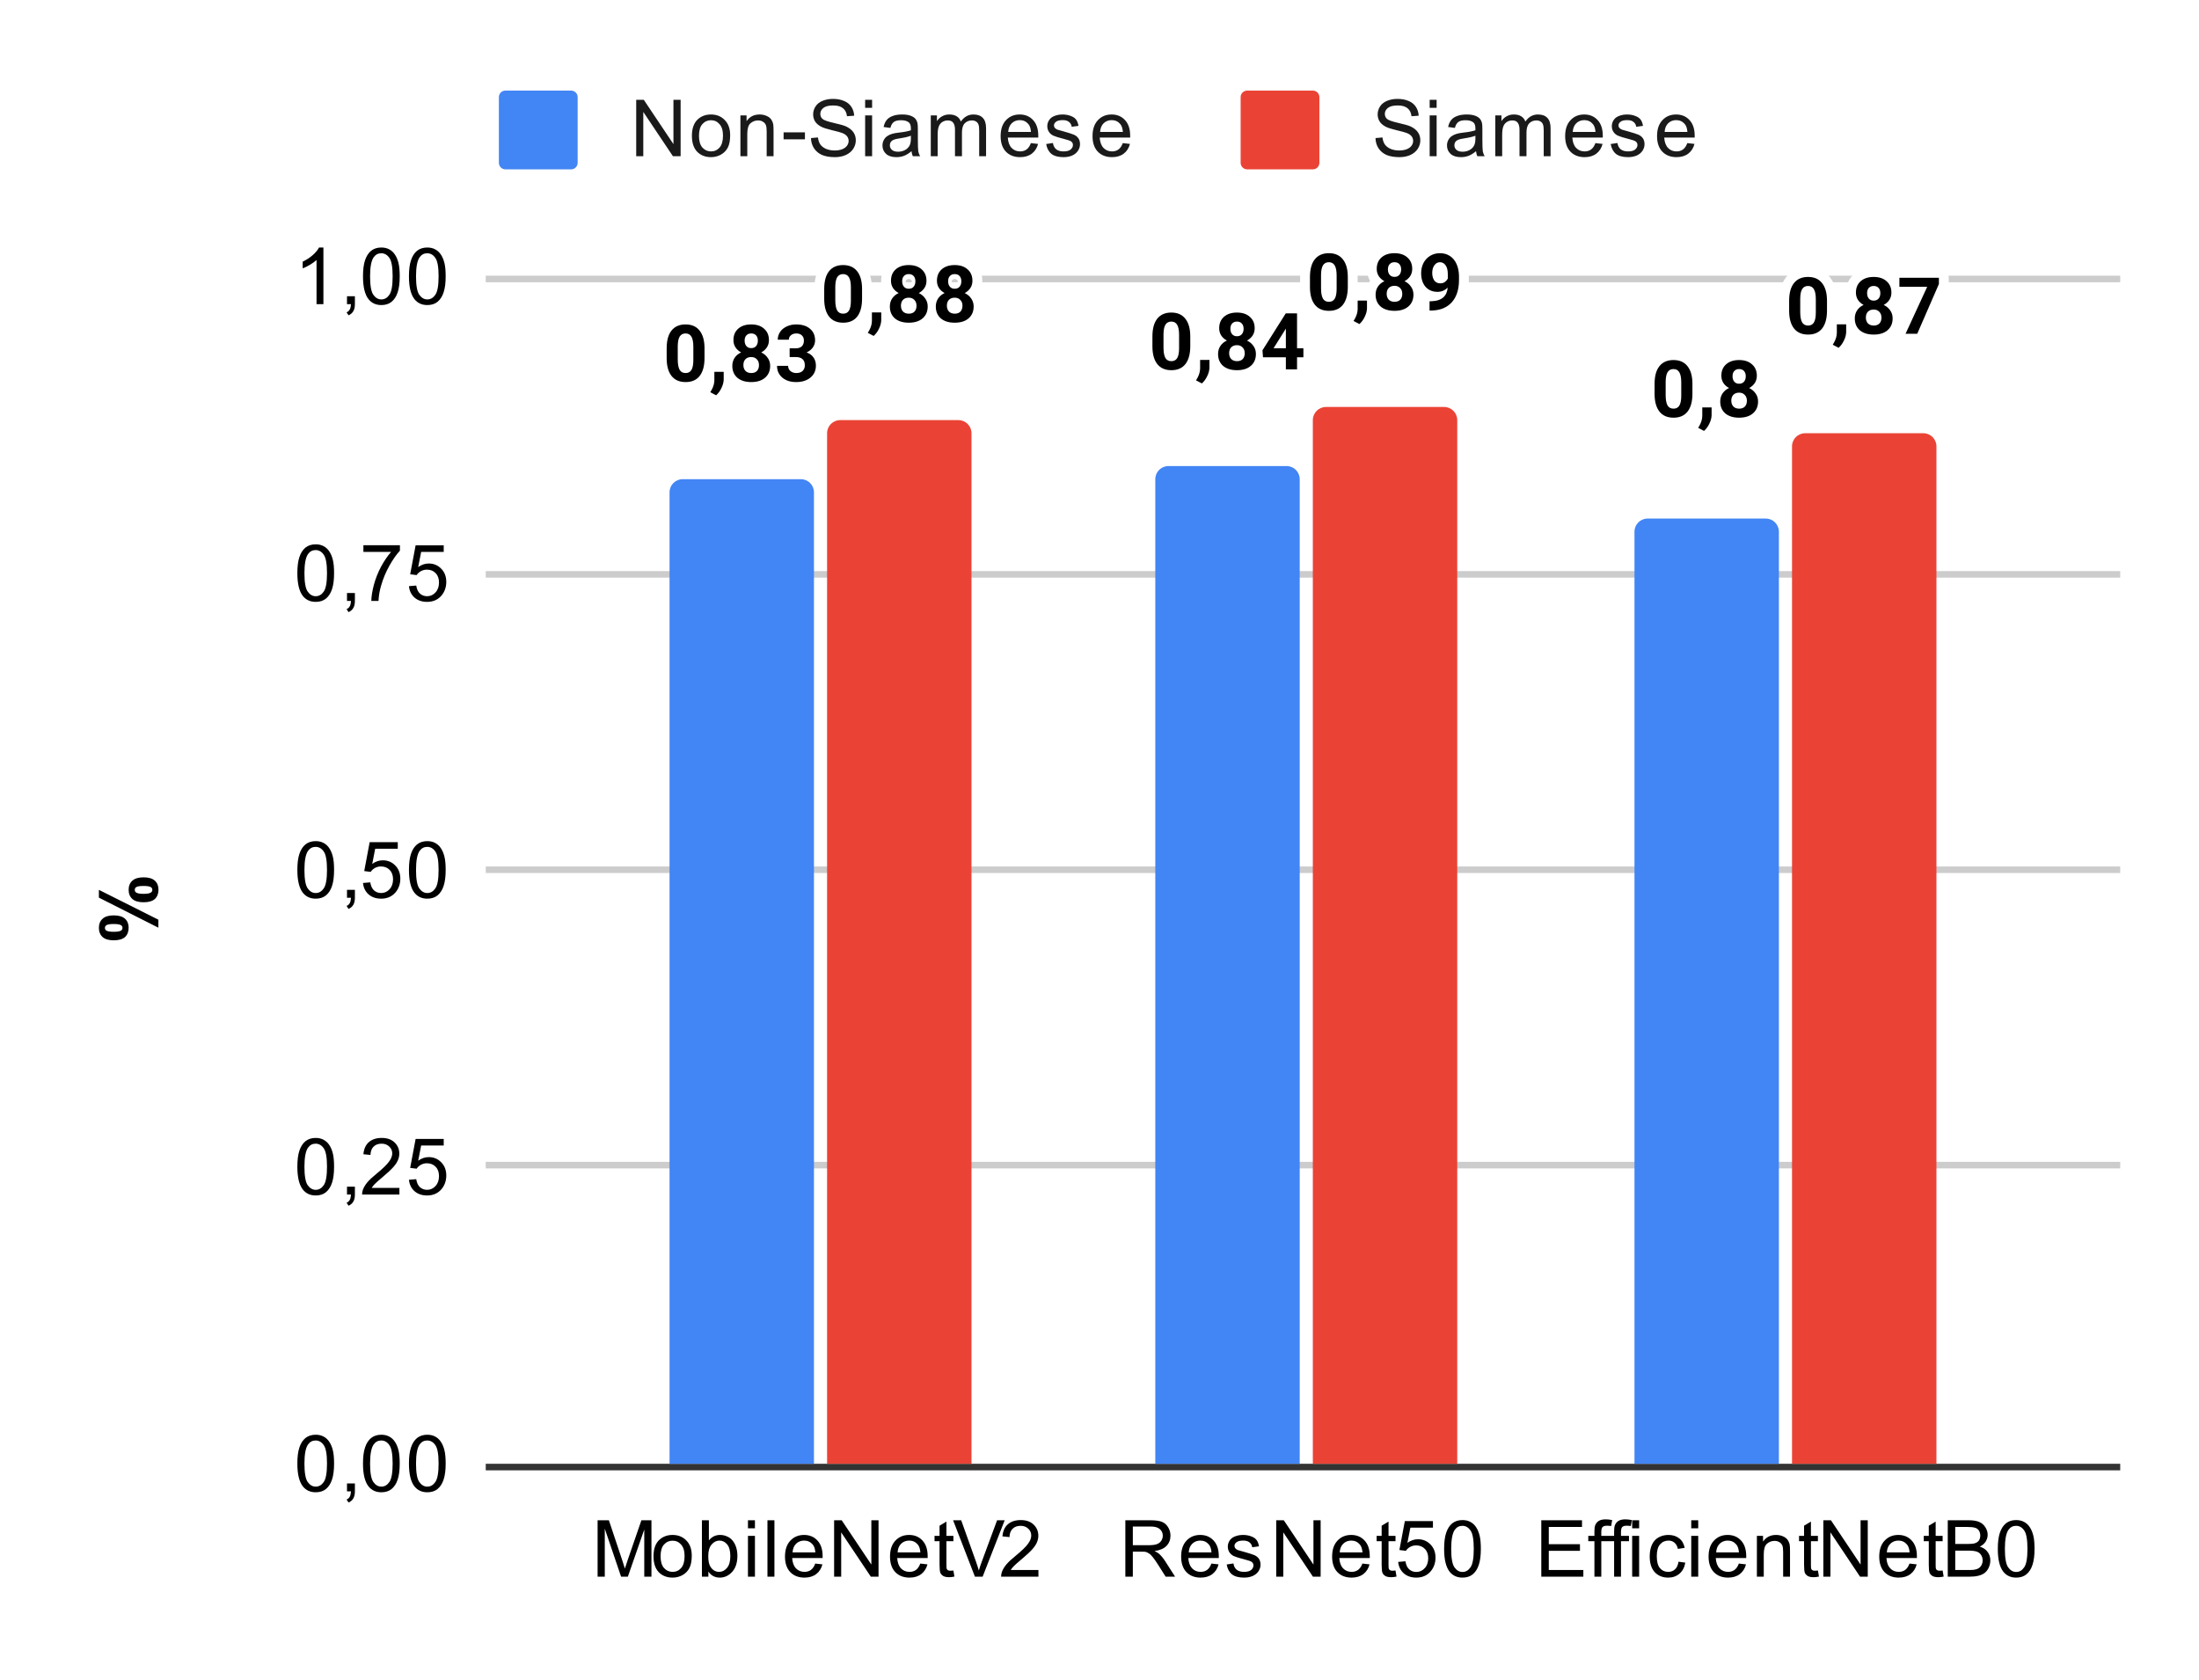 <svg version="1.1" viewBox="0.0 0.0 335.0 256.0" fill="none" stroke="none" stroke-linecap="square" stroke-miterlimit="10" width="335" height="256" xmlns:xlink="http://www.w3.org/1999/xlink" xmlns="http://www.w3.org/2000/svg"><path fill="#ffffff" d="M0 0L335.0 0L335.0 256.0L0 256.0L0 0Z" fill-rule="nonzero"/><path stroke="#333333" stroke-width="1.0" stroke-linecap="butt" d="M74.5 223.5L322.5 223.5" fill-rule="nonzero"/><path stroke="#cccccc" stroke-width="1.0" stroke-linecap="butt" d="M74.5 177.5L322.5 177.5" fill-rule="nonzero"/><path stroke="#cccccc" stroke-width="1.0" stroke-linecap="butt" d="M74.5 132.5L322.5 132.5" fill-rule="nonzero"/><path stroke="#cccccc" stroke-width="1.0" stroke-linecap="butt" d="M74.5 87.5L322.5 87.5" fill-rule="nonzero"/><path stroke="#cccccc" stroke-width="1.0" stroke-linecap="butt" d="M74.5 42.5L322.5 42.5" fill-rule="nonzero"/><clipPath id="id_0"><path d="M74.8 42.333L322.2 42.333L322.2 223.2L74.8 223.2L74.8 42.333Z" clip-rule="nonzero"/></clipPath><path stroke="#000000" stroke-width="2.0" stroke-linecap="butt" stroke-opacity="0.0" clip-path="url(#id_0)" d="M124.0 223.0L102.0 223.0L102.0 75.0C102.0 73.895 102.895 73.0 104.0 73.0L122.0 73.0C123.105 73.0 124.0 73.895 124.0 75.0Z" fill-rule="nonzero"/><path fill="#4285f4" clip-path="url(#id_0)" d="M124.0 223.0L102.0 223.0L102.0 75.0C102.0 73.895 102.895 73.0 104.0 73.0L122.0 73.0C123.105 73.0 124.0 73.895 124.0 75.0Z" fill-rule="nonzero"/><path stroke="#000000" stroke-width="2.0" stroke-linecap="butt" stroke-opacity="0.0" clip-path="url(#id_0)" d="M198.0 223.0L176.0 223.0L176.0 73.0C176.0 71.895 176.895 71.0 178.0 71.0L196.0 71.0C197.105 71.0 198.0 71.895 198.0 73.0Z" fill-rule="nonzero"/><path fill="#4285f4" clip-path="url(#id_0)" d="M198.0 223.0L176.0 223.0L176.0 73.0C176.0 71.895 176.895 71.0 178.0 71.0L196.0 71.0C197.105 71.0 198.0 71.895 198.0 73.0Z" fill-rule="nonzero"/><path stroke="#000000" stroke-width="2.0" stroke-linecap="butt" stroke-opacity="0.0" clip-path="url(#id_0)" d="M271.0 223.0L249.0 223.0L249.0 81.0C249.0 79.895 249.895 79.0 251.0 79.0L269.0 79.0C270.105 79.0 271.0 79.895 271.0 81.0Z" fill-rule="nonzero"/><path fill="#4285f4" clip-path="url(#id_0)" d="M271.0 223.0L249.0 223.0L249.0 81.0C249.0 79.895 249.895 79.0 251.0 79.0L269.0 79.0C270.105 79.0 271.0 79.895 271.0 81.0Z" fill-rule="nonzero"/><path stroke="#000000" stroke-width="2.0" stroke-linecap="butt" stroke-opacity="0.0" clip-path="url(#id_0)" d="M148.0 223.0L126.0 223.0L126.0 66.0C126.0 64.895 126.895 64.0 128.0 64.0L146.0 64.0C147.105 64.0 148.0 64.895 148.0 66.0Z" fill-rule="nonzero"/><path fill="#ea4335" clip-path="url(#id_0)" d="M148.0 223.0L126.0 223.0L126.0 66.0C126.0 64.895 126.895 64.0 128.0 64.0L146.0 64.0C147.105 64.0 148.0 64.895 148.0 66.0Z" fill-rule="nonzero"/><path stroke="#000000" stroke-width="2.0" stroke-linecap="butt" stroke-opacity="0.0" clip-path="url(#id_0)" d="M222.0 223.0L200.0 223.0L200.0 64.0C200.0 62.895 200.895 62.0 202.0 62.0L220.0 62.0C221.105 62.0 222.0 62.895 222.0 64.0Z" fill-rule="nonzero"/><path fill="#ea4335" clip-path="url(#id_0)" d="M222.0 223.0L200.0 223.0L200.0 64.0C200.0 62.895 200.895 62.0 202.0 62.0L220.0 62.0C221.105 62.0 222.0 62.895 222.0 64.0Z" fill-rule="nonzero"/><path stroke="#000000" stroke-width="2.0" stroke-linecap="butt" stroke-opacity="0.0" clip-path="url(#id_0)" d="M295.0 223.0L273.0 223.0L273.0 68.0C273.0 66.895 273.895 66.0 275.0 66.0L293.0 66.0C294.105 66.0 295.0 66.895 295.0 68.0Z" fill-rule="nonzero"/><path fill="#ea4335" clip-path="url(#id_0)" d="M295.0 223.0L273.0 223.0L273.0 68.0C273.0 66.895 273.895 66.0 275.0 66.0L293.0 66.0C294.105 66.0 295.0 66.895 295.0 68.0Z" fill-rule="nonzero"/><path stroke="#ffffff" stroke-width="3.0" stroke-linejoin="round" stroke-linecap="round" d="M107.328 54.549Q107.328 56.315 106.594 57.268Q105.859 58.206 104.453 58.206Q103.047 58.206 102.312 57.284Q101.578 56.362 101.562 54.643L101.562 53.065Q101.562 51.284 102.297 50.362Q103.047 49.424 104.438 49.424Q105.828 49.424 106.562 50.346Q107.312 51.268 107.328 52.987L107.328 54.549ZM105.625 52.831Q105.625 51.768 105.328 51.284Q105.047 50.799 104.438 50.799Q103.844 50.799 103.547 51.268Q103.266 51.721 103.25 52.706L103.25 54.768Q103.25 55.815 103.531 56.331Q103.812 56.831 104.453 56.831Q105.062 56.831 105.344 56.346Q105.625 55.862 105.625 54.862L105.625 52.831ZM109.094 60.221L108.203 59.753L108.422 59.378Q108.812 58.659 108.828 57.956L108.828 56.643L110.25 56.643L110.25 57.815Q110.234 58.456 109.906 59.112Q109.594 59.784 109.094 60.221ZM117.141 51.815Q117.141 52.44 116.828 52.924Q116.516 53.393 115.969 53.69Q116.594 53.987 116.953 54.518Q117.328 55.034 117.328 55.737Q117.328 56.878 116.547 57.549Q115.781 58.206 114.438 58.206Q113.109 58.206 112.328 57.549Q111.562 56.878 111.562 55.737Q111.562 55.034 111.922 54.503Q112.281 53.971 112.906 53.69Q112.359 53.393 112.047 52.924Q111.734 52.44 111.734 51.815Q111.734 50.721 112.453 50.081Q113.188 49.424 114.438 49.424Q115.688 49.424 116.406 50.081Q117.141 50.721 117.141 51.815ZM115.625 55.612Q115.625 55.065 115.297 54.737Q114.984 54.393 114.438 54.393Q113.891 54.393 113.562 54.721Q113.25 55.049 113.25 55.612Q113.25 56.159 113.562 56.503Q113.891 56.831 114.453 56.831Q115.0 56.831 115.312 56.518Q115.625 56.19 115.625 55.612ZM115.453 51.893Q115.453 51.393 115.188 51.096Q114.922 50.799 114.438 50.799Q113.969 50.799 113.703 51.096Q113.438 51.378 113.438 51.893Q113.438 52.409 113.703 52.721Q113.969 53.034 114.438 53.034Q114.922 53.034 115.188 52.721Q115.453 52.409 115.453 51.893ZM120.297 53.065L121.203 53.065Q121.844 53.065 122.156 52.753Q122.469 52.424 122.469 51.893Q122.469 51.378 122.156 51.096Q121.859 50.799 121.312 50.799Q120.828 50.799 120.5 51.065Q120.172 51.331 120.172 51.753L118.484 51.753Q118.484 51.096 118.844 50.565Q119.203 50.034 119.844 49.737Q120.5 49.424 121.281 49.424Q122.625 49.424 123.391 50.081Q124.172 50.721 124.172 51.862Q124.172 52.456 123.812 52.956Q123.453 53.44 122.875 53.69Q123.594 53.956 123.938 54.471Q124.297 54.987 124.297 55.69Q124.297 56.831 123.469 57.518Q122.641 58.206 121.281 58.206Q120.0 58.206 119.188 57.534Q118.375 56.846 118.375 55.737L120.062 55.737Q120.062 56.221 120.422 56.534Q120.797 56.831 121.312 56.831Q121.922 56.831 122.266 56.518Q122.609 56.19 122.609 55.659Q122.609 54.393 121.203 54.393L120.297 54.393L120.297 53.065Z" fill-rule="nonzero"/><path fill="#000000" d="M107.328 54.549Q107.328 56.315 106.594 57.268Q105.859 58.206 104.453 58.206Q103.047 58.206 102.312 57.284Q101.578 56.362 101.562 54.643L101.562 53.065Q101.562 51.284 102.297 50.362Q103.047 49.424 104.438 49.424Q105.828 49.424 106.562 50.346Q107.312 51.268 107.328 52.987L107.328 54.549ZM105.625 52.831Q105.625 51.768 105.328 51.284Q105.047 50.799 104.438 50.799Q103.844 50.799 103.547 51.268Q103.266 51.721 103.25 52.706L103.25 54.768Q103.25 55.815 103.531 56.331Q103.812 56.831 104.453 56.831Q105.062 56.831 105.344 56.346Q105.625 55.862 105.625 54.862L105.625 52.831ZM109.094 60.221L108.203 59.753L108.422 59.378Q108.812 58.659 108.828 57.956L108.828 56.643L110.25 56.643L110.25 57.815Q110.234 58.456 109.906 59.112Q109.594 59.784 109.094 60.221ZM117.141 51.815Q117.141 52.44 116.828 52.924Q116.516 53.393 115.969 53.69Q116.594 53.987 116.953 54.518Q117.328 55.034 117.328 55.737Q117.328 56.878 116.547 57.549Q115.781 58.206 114.438 58.206Q113.109 58.206 112.328 57.549Q111.562 56.878 111.562 55.737Q111.562 55.034 111.922 54.503Q112.281 53.971 112.906 53.69Q112.359 53.393 112.047 52.924Q111.734 52.44 111.734 51.815Q111.734 50.721 112.453 50.081Q113.188 49.424 114.438 49.424Q115.688 49.424 116.406 50.081Q117.141 50.721 117.141 51.815ZM115.625 55.612Q115.625 55.065 115.297 54.737Q114.984 54.393 114.438 54.393Q113.891 54.393 113.562 54.721Q113.25 55.049 113.25 55.612Q113.25 56.159 113.562 56.503Q113.891 56.831 114.453 56.831Q115.0 56.831 115.312 56.518Q115.625 56.19 115.625 55.612ZM115.453 51.893Q115.453 51.393 115.188 51.096Q114.922 50.799 114.438 50.799Q113.969 50.799 113.703 51.096Q113.438 51.378 113.438 51.893Q113.438 52.409 113.703 52.721Q113.969 53.034 114.438 53.034Q114.922 53.034 115.188 52.721Q115.453 52.409 115.453 51.893ZM120.297 53.065L121.203 53.065Q121.844 53.065 122.156 52.753Q122.469 52.424 122.469 51.893Q122.469 51.378 122.156 51.096Q121.859 50.799 121.312 50.799Q120.828 50.799 120.5 51.065Q120.172 51.331 120.172 51.753L118.484 51.753Q118.484 51.096 118.844 50.565Q119.203 50.034 119.844 49.737Q120.5 49.424 121.281 49.424Q122.625 49.424 123.391 50.081Q124.172 50.721 124.172 51.862Q124.172 52.456 123.812 52.956Q123.453 53.44 122.875 53.69Q123.594 53.956 123.938 54.471Q124.297 54.987 124.297 55.69Q124.297 56.831 123.469 57.518Q122.641 58.206 121.281 58.206Q120.0 58.206 119.188 57.534Q118.375 56.846 118.375 55.737L120.062 55.737Q120.062 56.221 120.422 56.534Q120.797 56.831 121.312 56.831Q121.922 56.831 122.266 56.518Q122.609 56.19 122.609 55.659Q122.609 54.393 121.203 54.393L120.297 54.393L120.297 53.065Z" fill-rule="nonzero"/><path stroke="#ffffff" stroke-width="3.0" stroke-linejoin="round" stroke-linecap="round" d="M181.328 52.741Q181.328 54.506 180.594 55.459Q179.859 56.397 178.453 56.397Q177.047 56.397 176.312 55.475Q175.578 54.553 175.562 52.834L175.562 51.256Q175.562 49.475 176.297 48.553Q177.047 47.616 178.438 47.616Q179.828 47.616 180.562 48.538Q181.312 49.459 181.328 51.178L181.328 52.741ZM179.625 51.022Q179.625 49.959 179.328 49.475Q179.047 48.991 178.438 48.991Q177.844 48.991 177.547 49.459Q177.266 49.913 177.25 50.897L177.25 52.959Q177.25 54.006 177.531 54.522Q177.812 55.022 178.453 55.022Q179.062 55.022 179.344 54.538Q179.625 54.053 179.625 53.053L179.625 51.022ZM183.094 58.413L182.203 57.944L182.422 57.569Q182.812 56.85 182.828 56.147L182.828 54.834L184.25 54.834L184.25 56.006Q184.234 56.647 183.906 57.303Q183.594 57.975 183.094 58.413ZM191.141 50.006Q191.141 50.631 190.828 51.116Q190.516 51.584 189.969 51.881Q190.594 52.178 190.953 52.709Q191.328 53.225 191.328 53.928Q191.328 55.069 190.547 55.741Q189.781 56.397 188.438 56.397Q187.109 56.397 186.328 55.741Q185.562 55.069 185.562 53.928Q185.562 53.225 185.922 52.694Q186.281 52.163 186.906 51.881Q186.359 51.584 186.047 51.116Q185.734 50.631 185.734 50.006Q185.734 48.913 186.453 48.272Q187.188 47.616 188.438 47.616Q189.688 47.616 190.406 48.272Q191.141 48.913 191.141 50.006ZM189.625 53.803Q189.625 53.256 189.297 52.928Q188.984 52.584 188.438 52.584Q187.891 52.584 187.562 52.913Q187.25 53.241 187.25 53.803Q187.25 54.35 187.562 54.694Q187.891 55.022 188.453 55.022Q189.0 55.022 189.312 54.709Q189.625 54.381 189.625 53.803ZM189.453 50.084Q189.453 49.584 189.188 49.288Q188.922 48.991 188.438 48.991Q187.969 48.991 187.703 49.288Q187.438 49.569 187.438 50.084Q187.438 50.6 187.703 50.913Q187.969 51.225 188.438 51.225Q188.922 51.225 189.188 50.913Q189.453 50.6 189.453 50.084ZM197.594 53.053L198.562 53.053L198.562 54.428L197.594 54.428L197.594 56.272L195.891 56.272L195.891 54.428L192.406 54.428L192.328 53.366L195.875 47.741L197.594 47.741L197.594 53.053ZM194.016 53.053L195.891 53.053L195.891 50.053L195.781 50.241L194.016 53.053Z" fill-rule="nonzero"/><path fill="#000000" d="M181.328 52.741Q181.328 54.506 180.594 55.459Q179.859 56.397 178.453 56.397Q177.047 56.397 176.312 55.475Q175.578 54.553 175.562 52.834L175.562 51.256Q175.562 49.475 176.297 48.553Q177.047 47.616 178.438 47.616Q179.828 47.616 180.562 48.538Q181.312 49.459 181.328 51.178L181.328 52.741ZM179.625 51.022Q179.625 49.959 179.328 49.475Q179.047 48.991 178.438 48.991Q177.844 48.991 177.547 49.459Q177.266 49.913 177.25 50.897L177.25 52.959Q177.25 54.006 177.531 54.522Q177.812 55.022 178.453 55.022Q179.062 55.022 179.344 54.538Q179.625 54.053 179.625 53.053L179.625 51.022ZM183.094 58.413L182.203 57.944L182.422 57.569Q182.812 56.85 182.828 56.147L182.828 54.834L184.25 54.834L184.25 56.006Q184.234 56.647 183.906 57.303Q183.594 57.975 183.094 58.413ZM191.141 50.006Q191.141 50.631 190.828 51.116Q190.516 51.584 189.969 51.881Q190.594 52.178 190.953 52.709Q191.328 53.225 191.328 53.928Q191.328 55.069 190.547 55.741Q189.781 56.397 188.438 56.397Q187.109 56.397 186.328 55.741Q185.562 55.069 185.562 53.928Q185.562 53.225 185.922 52.694Q186.281 52.163 186.906 51.881Q186.359 51.584 186.047 51.116Q185.734 50.631 185.734 50.006Q185.734 48.913 186.453 48.272Q187.188 47.616 188.438 47.616Q189.688 47.616 190.406 48.272Q191.141 48.913 191.141 50.006ZM189.625 53.803Q189.625 53.256 189.297 52.928Q188.984 52.584 188.438 52.584Q187.891 52.584 187.562 52.913Q187.25 53.241 187.25 53.803Q187.25 54.35 187.562 54.694Q187.891 55.022 188.453 55.022Q189.0 55.022 189.312 54.709Q189.625 54.381 189.625 53.803ZM189.453 50.084Q189.453 49.584 189.188 49.288Q188.922 48.991 188.438 48.991Q187.969 48.991 187.703 49.288Q187.438 49.569 187.438 50.084Q187.438 50.6 187.703 50.913Q187.969 51.225 188.438 51.225Q188.922 51.225 189.188 50.913Q189.453 50.6 189.453 50.084ZM197.594 53.053L198.562 53.053L198.562 54.428L197.594 54.428L197.594 56.272L195.891 56.272L195.891 54.428L192.406 54.428L192.328 53.366L195.875 47.741L197.594 47.741L197.594 53.053ZM194.016 53.053L195.891 53.053L195.891 50.053L195.781 50.241L194.016 53.053Z" fill-rule="nonzero"/><path stroke="#ffffff" stroke-width="3.0" stroke-linejoin="round" stroke-linecap="round" d="M257.828 59.975Q257.828 61.741 257.094 62.694Q256.359 63.632 254.953 63.632Q253.547 63.632 252.812 62.71Q252.078 61.788 252.062 60.069L252.062 58.491Q252.062 56.71 252.797 55.788Q253.547 54.85 254.938 54.85Q256.328 54.85 257.062 55.772Q257.812 56.694 257.828 58.413L257.828 59.975ZM256.125 58.257Q256.125 57.194 255.828 56.71Q255.547 56.225 254.938 56.225Q254.344 56.225 254.047 56.694Q253.766 57.147 253.75 58.132L253.75 60.194Q253.75 61.241 254.031 61.757Q254.312 62.257 254.953 62.257Q255.562 62.257 255.844 61.772Q256.125 61.288 256.125 60.288L256.125 58.257ZM259.594 65.647L258.703 65.179L258.922 64.804Q259.312 64.085 259.328 63.382L259.328 62.069L260.75 62.069L260.75 63.241Q260.734 63.882 260.406 64.538Q260.094 65.21 259.594 65.647ZM267.641 57.241Q267.641 57.866 267.328 58.35Q267.016 58.819 266.469 59.116Q267.094 59.413 267.453 59.944Q267.828 60.46 267.828 61.163Q267.828 62.304 267.047 62.975Q266.281 63.632 264.938 63.632Q263.609 63.632 262.828 62.975Q262.062 62.304 262.062 61.163Q262.062 60.46 262.422 59.929Q262.781 59.397 263.406 59.116Q262.859 58.819 262.547 58.35Q262.234 57.866 262.234 57.241Q262.234 56.147 262.953 55.507Q263.688 54.85 264.938 54.85Q266.188 54.85 266.906 55.507Q267.641 56.147 267.641 57.241ZM266.125 61.038Q266.125 60.491 265.797 60.163Q265.484 59.819 264.938 59.819Q264.391 59.819 264.062 60.147Q263.75 60.475 263.75 61.038Q263.75 61.585 264.062 61.929Q264.391 62.257 264.953 62.257Q265.5 62.257 265.812 61.944Q266.125 61.616 266.125 61.038ZM265.953 57.319Q265.953 56.819 265.688 56.522Q265.422 56.225 264.938 56.225Q264.469 56.225 264.203 56.522Q263.938 56.804 263.938 57.319Q263.938 57.835 264.203 58.147Q264.469 58.46 264.938 58.46Q265.422 58.46 265.688 58.147Q265.953 57.835 265.953 57.319Z" fill-rule="nonzero"/><path fill="#000000" d="M257.828 59.975Q257.828 61.741 257.094 62.694Q256.359 63.632 254.953 63.632Q253.547 63.632 252.812 62.71Q252.078 61.788 252.062 60.069L252.062 58.491Q252.062 56.71 252.797 55.788Q253.547 54.85 254.938 54.85Q256.328 54.85 257.062 55.772Q257.812 56.694 257.828 58.413L257.828 59.975ZM256.125 58.257Q256.125 57.194 255.828 56.71Q255.547 56.225 254.938 56.225Q254.344 56.225 254.047 56.694Q253.766 57.147 253.75 58.132L253.75 60.194Q253.75 61.241 254.031 61.757Q254.312 62.257 254.953 62.257Q255.562 62.257 255.844 61.772Q256.125 61.288 256.125 60.288L256.125 58.257ZM259.594 65.647L258.703 65.179L258.922 64.804Q259.312 64.085 259.328 63.382L259.328 62.069L260.75 62.069L260.75 63.241Q260.734 63.882 260.406 64.538Q260.094 65.21 259.594 65.647ZM267.641 57.241Q267.641 57.866 267.328 58.35Q267.016 58.819 266.469 59.116Q267.094 59.413 267.453 59.944Q267.828 60.46 267.828 61.163Q267.828 62.304 267.047 62.975Q266.281 63.632 264.938 63.632Q263.609 63.632 262.828 62.975Q262.062 62.304 262.062 61.163Q262.062 60.46 262.422 59.929Q262.781 59.397 263.406 59.116Q262.859 58.819 262.547 58.35Q262.234 57.866 262.234 57.241Q262.234 56.147 262.953 55.507Q263.688 54.85 264.938 54.85Q266.188 54.85 266.906 55.507Q267.641 56.147 267.641 57.241ZM266.125 61.038Q266.125 60.491 265.797 60.163Q265.484 59.819 264.938 59.819Q264.391 59.819 264.062 60.147Q263.75 60.475 263.75 61.038Q263.75 61.585 264.062 61.929Q264.391 62.257 264.953 62.257Q265.5 62.257 265.812 61.944Q266.125 61.616 266.125 61.038ZM265.953 57.319Q265.953 56.819 265.688 56.522Q265.422 56.225 264.938 56.225Q264.469 56.225 264.203 56.522Q263.938 56.804 263.938 57.319Q263.938 57.835 264.203 58.147Q264.469 58.46 264.938 58.46Q265.422 58.46 265.688 58.147Q265.953 57.835 265.953 57.319Z" fill-rule="nonzero"/><path stroke="#ffffff" stroke-width="3.0" stroke-linejoin="round" stroke-linecap="round" d="M131.328 45.506Q131.328 47.272 130.594 48.225Q129.859 49.162 128.453 49.162Q127.047 49.162 126.312 48.24Q125.578 47.319 125.562 45.6L125.562 44.022Q125.562 42.24 126.297 41.319Q127.047 40.381 128.438 40.381Q129.828 40.381 130.562 41.303Q131.312 42.225 131.328 43.944L131.328 45.506ZM129.625 43.787Q129.625 42.725 129.328 42.24Q129.047 41.756 128.438 41.756Q127.844 41.756 127.547 42.225Q127.266 42.678 127.25 43.662L127.25 45.725Q127.25 46.772 127.531 47.287Q127.812 47.787 128.453 47.787Q129.062 47.787 129.344 47.303Q129.625 46.819 129.625 45.819L129.625 43.787ZM133.094 51.178L132.203 50.709L132.422 50.334Q132.812 49.615 132.828 48.912L132.828 47.6L134.25 47.6L134.25 48.772Q134.234 49.412 133.906 50.069Q133.594 50.74 133.094 51.178ZM141.141 42.772Q141.141 43.397 140.828 43.881Q140.516 44.35 139.969 44.647Q140.594 44.944 140.953 45.475Q141.328 45.99 141.328 46.694Q141.328 47.834 140.547 48.506Q139.781 49.162 138.438 49.162Q137.109 49.162 136.328 48.506Q135.562 47.834 135.562 46.694Q135.562 45.99 135.922 45.459Q136.281 44.928 136.906 44.647Q136.359 44.35 136.047 43.881Q135.734 43.397 135.734 42.772Q135.734 41.678 136.453 41.037Q137.188 40.381 138.438 40.381Q139.688 40.381 140.406 41.037Q141.141 41.678 141.141 42.772ZM139.625 46.569Q139.625 46.022 139.297 45.694Q138.984 45.35 138.438 45.35Q137.891 45.35 137.562 45.678Q137.25 46.006 137.25 46.569Q137.25 47.115 137.562 47.459Q137.891 47.787 138.453 47.787Q139.0 47.787 139.312 47.475Q139.625 47.147 139.625 46.569ZM139.453 42.85Q139.453 42.35 139.188 42.053Q138.922 41.756 138.438 41.756Q137.969 41.756 137.703 42.053Q137.438 42.334 137.438 42.85Q137.438 43.365 137.703 43.678Q137.969 43.99 138.438 43.99Q138.922 43.99 139.188 43.678Q139.453 43.365 139.453 42.85ZM148.141 42.772Q148.141 43.397 147.828 43.881Q147.516 44.35 146.969 44.647Q147.594 44.944 147.953 45.475Q148.328 45.99 148.328 46.694Q148.328 47.834 147.547 48.506Q146.781 49.162 145.438 49.162Q144.109 49.162 143.328 48.506Q142.562 47.834 142.562 46.694Q142.562 45.99 142.922 45.459Q143.281 44.928 143.906 44.647Q143.359 44.35 143.047 43.881Q142.734 43.397 142.734 42.772Q142.734 41.678 143.453 41.037Q144.188 40.381 145.438 40.381Q146.688 40.381 147.406 41.037Q148.141 41.678 148.141 42.772ZM146.625 46.569Q146.625 46.022 146.297 45.694Q145.984 45.35 145.438 45.35Q144.891 45.35 144.562 45.678Q144.25 46.006 144.25 46.569Q144.25 47.115 144.562 47.459Q144.891 47.787 145.453 47.787Q146.0 47.787 146.312 47.475Q146.625 47.147 146.625 46.569ZM146.453 42.85Q146.453 42.35 146.188 42.053Q145.922 41.756 145.438 41.756Q144.969 41.756 144.703 42.053Q144.438 42.334 144.438 42.85Q144.438 43.365 144.703 43.678Q144.969 43.99 145.438 43.99Q145.922 43.99 146.188 43.678Q146.453 43.365 146.453 42.85Z" fill-rule="nonzero"/><path fill="#000000" d="M131.328 45.506Q131.328 47.272 130.594 48.225Q129.859 49.162 128.453 49.162Q127.047 49.162 126.312 48.24Q125.578 47.319 125.562 45.6L125.562 44.022Q125.562 42.24 126.297 41.319Q127.047 40.381 128.438 40.381Q129.828 40.381 130.562 41.303Q131.312 42.225 131.328 43.944L131.328 45.506ZM129.625 43.787Q129.625 42.725 129.328 42.24Q129.047 41.756 128.438 41.756Q127.844 41.756 127.547 42.225Q127.266 42.678 127.25 43.662L127.25 45.725Q127.25 46.772 127.531 47.287Q127.812 47.787 128.453 47.787Q129.062 47.787 129.344 47.303Q129.625 46.819 129.625 45.819L129.625 43.787ZM133.094 51.178L132.203 50.709L132.422 50.334Q132.812 49.615 132.828 48.912L132.828 47.6L134.25 47.6L134.25 48.772Q134.234 49.412 133.906 50.069Q133.594 50.74 133.094 51.178ZM141.141 42.772Q141.141 43.397 140.828 43.881Q140.516 44.35 139.969 44.647Q140.594 44.944 140.953 45.475Q141.328 45.99 141.328 46.694Q141.328 47.834 140.547 48.506Q139.781 49.162 138.438 49.162Q137.109 49.162 136.328 48.506Q135.562 47.834 135.562 46.694Q135.562 45.99 135.922 45.459Q136.281 44.928 136.906 44.647Q136.359 44.35 136.047 43.881Q135.734 43.397 135.734 42.772Q135.734 41.678 136.453 41.037Q137.188 40.381 138.438 40.381Q139.688 40.381 140.406 41.037Q141.141 41.678 141.141 42.772ZM139.625 46.569Q139.625 46.022 139.297 45.694Q138.984 45.35 138.438 45.35Q137.891 45.35 137.562 45.678Q137.25 46.006 137.25 46.569Q137.25 47.115 137.562 47.459Q137.891 47.787 138.453 47.787Q139.0 47.787 139.312 47.475Q139.625 47.147 139.625 46.569ZM139.453 42.85Q139.453 42.35 139.188 42.053Q138.922 41.756 138.438 41.756Q137.969 41.756 137.703 42.053Q137.438 42.334 137.438 42.85Q137.438 43.365 137.703 43.678Q137.969 43.99 138.438 43.99Q138.922 43.99 139.188 43.678Q139.453 43.365 139.453 42.85ZM148.141 42.772Q148.141 43.397 147.828 43.881Q147.516 44.35 146.969 44.647Q147.594 44.944 147.953 45.475Q148.328 45.99 148.328 46.694Q148.328 47.834 147.547 48.506Q146.781 49.162 145.438 49.162Q144.109 49.162 143.328 48.506Q142.562 47.834 142.562 46.694Q142.562 45.99 142.922 45.459Q143.281 44.928 143.906 44.647Q143.359 44.35 143.047 43.881Q142.734 43.397 142.734 42.772Q142.734 41.678 143.453 41.037Q144.188 40.381 145.438 40.381Q146.688 40.381 147.406 41.037Q148.141 41.678 148.141 42.772ZM146.625 46.569Q146.625 46.022 146.297 45.694Q145.984 45.35 145.438 45.35Q144.891 45.35 144.562 45.678Q144.25 46.006 144.25 46.569Q144.25 47.115 144.562 47.459Q144.891 47.787 145.453 47.787Q146.0 47.787 146.312 47.475Q146.625 47.147 146.625 46.569ZM146.453 42.85Q146.453 42.35 146.188 42.053Q145.922 41.756 145.438 41.756Q144.969 41.756 144.703 42.053Q144.438 42.334 144.438 42.85Q144.438 43.365 144.703 43.678Q144.969 43.99 145.438 43.99Q145.922 43.99 146.188 43.678Q146.453 43.365 146.453 42.85Z" fill-rule="nonzero"/><path stroke="#ffffff" stroke-width="3.0" stroke-linejoin="round" stroke-linecap="round" d="M205.328 43.697Q205.328 45.463 204.594 46.416Q203.859 47.354 202.453 47.354Q201.047 47.354 200.312 46.432Q199.578 45.51 199.562 43.791L199.562 42.213Q199.562 40.432 200.297 39.51Q201.047 38.572 202.438 38.572Q203.828 38.572 204.562 39.494Q205.312 40.416 205.328 42.135L205.328 43.697ZM203.625 41.979Q203.625 40.916 203.328 40.432Q203.047 39.947 202.438 39.947Q201.844 39.947 201.547 40.416Q201.266 40.869 201.25 41.854L201.25 43.916Q201.25 44.963 201.531 45.479Q201.812 45.979 202.453 45.979Q203.062 45.979 203.344 45.494Q203.625 45.01 203.625 44.01L203.625 41.979ZM207.094 49.369L206.203 48.901L206.422 48.526Q206.812 47.807 206.828 47.104L206.828 45.791L208.25 45.791L208.25 46.963Q208.234 47.604 207.906 48.26Q207.594 48.932 207.094 49.369ZM215.141 40.963Q215.141 41.588 214.828 42.072Q214.516 42.541 213.969 42.838Q214.594 43.135 214.953 43.666Q215.328 44.182 215.328 44.885Q215.328 46.026 214.547 46.697Q213.781 47.354 212.438 47.354Q211.109 47.354 210.328 46.697Q209.562 46.026 209.562 44.885Q209.562 44.182 209.922 43.651Q210.281 43.119 210.906 42.838Q210.359 42.541 210.047 42.072Q209.734 41.588 209.734 40.963Q209.734 39.869 210.453 39.229Q211.188 38.572 212.438 38.572Q213.688 38.572 214.406 39.229Q215.141 39.869 215.141 40.963ZM213.625 44.76Q213.625 44.213 213.297 43.885Q212.984 43.541 212.438 43.541Q211.891 43.541 211.562 43.869Q211.25 44.197 211.25 44.76Q211.25 45.307 211.562 45.651Q211.891 45.979 212.453 45.979Q213.0 45.979 213.312 45.666Q213.625 45.338 213.625 44.76ZM213.453 41.041Q213.453 40.541 213.188 40.244Q212.922 39.947 212.438 39.947Q211.969 39.947 211.703 40.244Q211.438 40.526 211.438 41.041Q211.438 41.557 211.703 41.869Q211.969 42.182 212.438 42.182Q212.922 42.182 213.188 41.869Q213.453 41.557 213.453 41.041ZM220.547 43.822Q219.875 44.463 219.0 44.463Q217.859 44.463 217.172 43.697Q216.5 42.916 216.5 41.604Q216.5 40.76 216.859 40.057Q217.234 39.354 217.891 38.963Q218.547 38.572 219.375 38.572Q220.219 38.572 220.875 38.994Q221.531 39.416 221.891 40.213Q222.25 41.01 222.266 42.026L222.266 42.651Q222.266 44.791 221.203 46.01Q220.141 47.229 218.188 47.307L217.781 47.307L217.781 45.901L218.156 45.885Q220.359 45.791 220.547 43.822ZM219.406 43.166Q219.828 43.166 220.109 42.963Q220.406 42.744 220.562 42.447L220.562 41.76Q220.562 40.901 220.234 40.432Q219.906 39.947 219.359 39.947Q218.844 39.947 218.516 40.416Q218.188 40.869 218.188 41.572Q218.188 42.276 218.5 42.729Q218.828 43.166 219.406 43.166Z" fill-rule="nonzero"/><path fill="#000000" d="M205.328 43.697Q205.328 45.463 204.594 46.416Q203.859 47.354 202.453 47.354Q201.047 47.354 200.312 46.432Q199.578 45.51 199.562 43.791L199.562 42.213Q199.562 40.432 200.297 39.51Q201.047 38.572 202.438 38.572Q203.828 38.572 204.562 39.494Q205.312 40.416 205.328 42.135L205.328 43.697ZM203.625 41.979Q203.625 40.916 203.328 40.432Q203.047 39.947 202.438 39.947Q201.844 39.947 201.547 40.416Q201.266 40.869 201.25 41.854L201.25 43.916Q201.25 44.963 201.531 45.479Q201.812 45.979 202.453 45.979Q203.062 45.979 203.344 45.494Q203.625 45.01 203.625 44.01L203.625 41.979ZM207.094 49.369L206.203 48.901L206.422 48.526Q206.812 47.807 206.828 47.104L206.828 45.791L208.25 45.791L208.25 46.963Q208.234 47.604 207.906 48.26Q207.594 48.932 207.094 49.369ZM215.141 40.963Q215.141 41.588 214.828 42.072Q214.516 42.541 213.969 42.838Q214.594 43.135 214.953 43.666Q215.328 44.182 215.328 44.885Q215.328 46.026 214.547 46.697Q213.781 47.354 212.438 47.354Q211.109 47.354 210.328 46.697Q209.562 46.026 209.562 44.885Q209.562 44.182 209.922 43.651Q210.281 43.119 210.906 42.838Q210.359 42.541 210.047 42.072Q209.734 41.588 209.734 40.963Q209.734 39.869 210.453 39.229Q211.188 38.572 212.438 38.572Q213.688 38.572 214.406 39.229Q215.141 39.869 215.141 40.963ZM213.625 44.76Q213.625 44.213 213.297 43.885Q212.984 43.541 212.438 43.541Q211.891 43.541 211.562 43.869Q211.25 44.197 211.25 44.76Q211.25 45.307 211.562 45.651Q211.891 45.979 212.453 45.979Q213.0 45.979 213.312 45.666Q213.625 45.338 213.625 44.76ZM213.453 41.041Q213.453 40.541 213.188 40.244Q212.922 39.947 212.438 39.947Q211.969 39.947 211.703 40.244Q211.438 40.526 211.438 41.041Q211.438 41.557 211.703 41.869Q211.969 42.182 212.438 42.182Q212.922 42.182 213.188 41.869Q213.453 41.557 213.453 41.041ZM220.547 43.822Q219.875 44.463 219.0 44.463Q217.859 44.463 217.172 43.697Q216.5 42.916 216.5 41.604Q216.5 40.76 216.859 40.057Q217.234 39.354 217.891 38.963Q218.547 38.572 219.375 38.572Q220.219 38.572 220.875 38.994Q221.531 39.416 221.891 40.213Q222.25 41.01 222.266 42.026L222.266 42.651Q222.266 44.791 221.203 46.01Q220.141 47.229 218.188 47.307L217.781 47.307L217.781 45.901L218.156 45.885Q220.359 45.791 220.547 43.822ZM219.406 43.166Q219.828 43.166 220.109 42.963Q220.406 42.744 220.562 42.447L220.562 41.76Q220.562 40.901 220.234 40.432Q219.906 39.947 219.359 39.947Q218.844 39.947 218.516 40.416Q218.188 40.869 218.188 41.572Q218.188 42.276 218.5 42.729Q218.828 43.166 219.406 43.166Z" fill-rule="nonzero"/><path stroke="#ffffff" stroke-width="3.0" stroke-linejoin="round" stroke-linecap="round" d="M278.328 47.315Q278.328 49.08 277.594 50.033Q276.859 50.971 275.453 50.971Q274.047 50.971 273.312 50.049Q272.578 49.127 272.562 47.408L272.562 45.83Q272.562 44.049 273.297 43.127Q274.047 42.19 275.438 42.19Q276.828 42.19 277.562 43.112Q278.312 44.033 278.328 45.752L278.328 47.315ZM276.625 45.596Q276.625 44.533 276.328 44.049Q276.047 43.565 275.438 43.565Q274.844 43.565 274.547 44.033Q274.266 44.487 274.25 45.471L274.25 47.533Q274.25 48.58 274.531 49.096Q274.812 49.596 275.453 49.596Q276.062 49.596 276.344 49.112Q276.625 48.627 276.625 47.627L276.625 45.596ZM280.094 52.987L279.203 52.518L279.422 52.143Q279.812 51.424 279.828 50.721L279.828 49.408L281.25 49.408L281.25 50.58Q281.234 51.221 280.906 51.877Q280.594 52.549 280.094 52.987ZM288.141 44.58Q288.141 45.205 287.828 45.69Q287.516 46.158 286.969 46.455Q287.594 46.752 287.953 47.283Q288.328 47.799 288.328 48.502Q288.328 49.643 287.547 50.315Q286.781 50.971 285.438 50.971Q284.109 50.971 283.328 50.315Q282.562 49.643 282.562 48.502Q282.562 47.799 282.922 47.268Q283.281 46.737 283.906 46.455Q283.359 46.158 283.047 45.69Q282.734 45.205 282.734 44.58Q282.734 43.487 283.453 42.846Q284.188 42.19 285.438 42.19Q286.688 42.19 287.406 42.846Q288.141 43.487 288.141 44.58ZM286.625 48.377Q286.625 47.83 286.297 47.502Q285.984 47.158 285.438 47.158Q284.891 47.158 284.562 47.487Q284.25 47.815 284.25 48.377Q284.25 48.924 284.562 49.268Q284.891 49.596 285.453 49.596Q286.0 49.596 286.312 49.283Q286.625 48.955 286.625 48.377ZM286.453 44.658Q286.453 44.158 286.188 43.862Q285.922 43.565 285.438 43.565Q284.969 43.565 284.703 43.862Q284.438 44.143 284.438 44.658Q284.438 45.174 284.703 45.487Q284.969 45.799 285.438 45.799Q285.922 45.799 286.188 45.487Q286.453 45.174 286.453 44.658ZM295.375 43.268L292.078 50.846L290.297 50.846L293.594 43.69L289.359 43.69L289.359 42.315L295.375 42.315L295.375 43.268Z" fill-rule="nonzero"/><path fill="#000000" d="M278.328 47.315Q278.328 49.08 277.594 50.033Q276.859 50.971 275.453 50.971Q274.047 50.971 273.312 50.049Q272.578 49.127 272.562 47.408L272.562 45.83Q272.562 44.049 273.297 43.127Q274.047 42.19 275.438 42.19Q276.828 42.19 277.562 43.112Q278.312 44.033 278.328 45.752L278.328 47.315ZM276.625 45.596Q276.625 44.533 276.328 44.049Q276.047 43.565 275.438 43.565Q274.844 43.565 274.547 44.033Q274.266 44.487 274.25 45.471L274.25 47.533Q274.25 48.58 274.531 49.096Q274.812 49.596 275.453 49.596Q276.062 49.596 276.344 49.112Q276.625 48.627 276.625 47.627L276.625 45.596ZM280.094 52.987L279.203 52.518L279.422 52.143Q279.812 51.424 279.828 50.721L279.828 49.408L281.25 49.408L281.25 50.58Q281.234 51.221 280.906 51.877Q280.594 52.549 280.094 52.987ZM288.141 44.58Q288.141 45.205 287.828 45.69Q287.516 46.158 286.969 46.455Q287.594 46.752 287.953 47.283Q288.328 47.799 288.328 48.502Q288.328 49.643 287.547 50.315Q286.781 50.971 285.438 50.971Q284.109 50.971 283.328 50.315Q282.562 49.643 282.562 48.502Q282.562 47.799 282.922 47.268Q283.281 46.737 283.906 46.455Q283.359 46.158 283.047 45.69Q282.734 45.205 282.734 44.58Q282.734 43.487 283.453 42.846Q284.188 42.19 285.438 42.19Q286.688 42.19 287.406 42.846Q288.141 43.487 288.141 44.58ZM286.625 48.377Q286.625 47.83 286.297 47.502Q285.984 47.158 285.438 47.158Q284.891 47.158 284.562 47.487Q284.25 47.815 284.25 48.377Q284.25 48.924 284.562 49.268Q284.891 49.596 285.453 49.596Q286.0 49.596 286.312 49.283Q286.625 48.955 286.625 48.377ZM286.453 44.658Q286.453 44.158 286.188 43.862Q285.922 43.565 285.438 43.565Q284.969 43.565 284.703 43.862Q284.438 44.143 284.438 44.658Q284.438 45.174 284.703 45.487Q284.969 45.799 285.438 45.799Q285.922 45.799 286.188 45.487Q286.453 45.174 286.453 44.658ZM295.375 43.268L292.078 50.846L290.297 50.846L293.594 43.69L289.359 43.69L289.359 42.315L295.375 42.315L295.375 43.268Z" fill-rule="nonzero"/><path fill="#000000" d="M17.331 143.251Q16.175 143.251 15.628 142.751Q15.066 142.235 15.066 141.36Q15.066 140.47 15.628 139.97Q16.175 139.454 17.331 139.454Q18.487 139.454 19.05 139.97Q19.597 140.47 19.597 141.329Q19.597 142.235 19.05 142.751Q18.487 143.251 17.331 143.251ZM17.316 141.954Q18.159 141.954 18.441 141.767Q18.659 141.626 18.659 141.36Q18.659 141.095 18.441 140.954Q18.159 140.767 17.316 140.767Q16.487 140.767 16.206 140.954Q15.987 141.095 15.987 141.36Q15.987 141.626 16.191 141.767Q16.487 141.954 17.316 141.954ZM24.128 140.11L24.128 141.329L15.066 136.751L15.066 135.564L24.128 140.11ZM21.878 137.454Q20.722 137.454 20.159 136.954Q19.597 136.439 19.597 135.564Q19.597 134.673 20.159 134.173Q20.722 133.657 21.878 133.657Q23.034 133.657 23.597 134.173Q24.144 134.673 24.144 135.532Q24.144 136.439 23.597 136.954Q23.034 137.454 21.878 137.454ZM21.862 136.173Q22.706 136.173 22.987 135.97Q23.206 135.829 23.206 135.564Q23.206 135.298 22.987 135.157Q22.706 134.97 21.862 134.97Q21.034 134.97 20.737 135.157Q20.534 135.298 20.534 135.564Q20.534 135.829 20.737 135.97Q21.034 136.173 21.862 136.173Z" fill-rule="nonzero"/><path fill="#000000" d="M45.3 222.966Q45.3 221.434 45.612 220.512Q45.925 219.575 46.534 219.075Q47.159 218.575 48.097 218.575Q48.784 218.575 49.3 218.856Q49.831 219.137 50.175 219.669Q50.519 220.184 50.706 220.934Q50.894 221.684 50.894 222.966Q50.894 224.481 50.581 225.403Q50.284 226.325 49.659 226.841Q49.05 227.341 48.097 227.341Q46.862 227.341 46.144 226.45Q45.3 225.387 45.3 222.966ZM46.378 222.966Q46.378 225.075 46.878 225.778Q47.378 226.481 48.097 226.481Q48.831 226.481 49.316 225.778Q49.816 225.075 49.816 222.966Q49.816 220.841 49.316 220.153Q48.831 219.45 48.081 219.45Q47.362 219.45 46.925 220.059Q46.378 220.841 46.378 222.966ZM52.862 227.2L52.862 225.997L54.066 225.997L54.066 227.2Q54.066 227.856 53.831 228.262Q53.597 228.684 53.097 228.903L52.8 228.45Q53.128 228.309 53.284 228.012Q53.441 227.731 53.472 227.2L52.862 227.2ZM55.3 222.966Q55.3 221.434 55.612 220.512Q55.925 219.575 56.534 219.075Q57.159 218.575 58.097 218.575Q58.784 218.575 59.3 218.856Q59.831 219.137 60.175 219.669Q60.519 220.184 60.706 220.934Q60.894 221.684 60.894 222.966Q60.894 224.481 60.581 225.403Q60.284 226.325 59.659 226.841Q59.05 227.341 58.097 227.341Q56.862 227.341 56.144 226.45Q55.3 225.387 55.3 222.966ZM56.378 222.966Q56.378 225.075 56.878 225.778Q57.378 226.481 58.097 226.481Q58.831 226.481 59.316 225.778Q59.816 225.075 59.816 222.966Q59.816 220.841 59.316 220.153Q58.831 219.45 58.081 219.45Q57.362 219.45 56.925 220.059Q56.378 220.841 56.378 222.966ZM62.3 222.966Q62.3 221.434 62.612 220.512Q62.925 219.575 63.534 219.075Q64.159 218.575 65.097 218.575Q65.784 218.575 66.3 218.856Q66.831 219.137 67.175 219.669Q67.519 220.184 67.706 220.934Q67.894 221.684 67.894 222.966Q67.894 224.481 67.581 225.403Q67.284 226.325 66.659 226.841Q66.05 227.341 65.097 227.341Q63.862 227.341 63.144 226.45Q62.3 225.387 62.3 222.966ZM63.378 222.966Q63.378 225.075 63.878 225.778Q64.378 226.481 65.097 226.481Q65.831 226.481 66.316 225.778Q66.816 225.075 66.816 222.966Q66.816 220.841 66.316 220.153Q65.831 219.45 65.081 219.45Q64.362 219.45 63.925 220.059Q63.378 220.841 63.378 222.966Z" fill-rule="nonzero"/><path fill="#000000" d="M45.3 177.749Q45.3 176.218 45.612 175.296Q45.925 174.358 46.534 173.858Q47.159 173.358 48.097 173.358Q48.784 173.358 49.3 173.64Q49.831 173.921 50.175 174.452Q50.519 174.968 50.706 175.718Q50.894 176.468 50.894 177.749Q50.894 179.265 50.581 180.186Q50.284 181.108 49.659 181.624Q49.05 182.124 48.097 182.124Q46.862 182.124 46.144 181.233Q45.3 180.171 45.3 177.749ZM46.378 177.749Q46.378 179.858 46.878 180.561Q47.378 181.265 48.097 181.265Q48.831 181.265 49.316 180.561Q49.816 179.858 49.816 177.749Q49.816 175.624 49.316 174.936Q48.831 174.233 48.081 174.233Q47.362 174.233 46.925 174.843Q46.378 175.624 46.378 177.749ZM52.862 181.983L52.862 180.78L54.066 180.78L54.066 181.983Q54.066 182.64 53.831 183.046Q53.597 183.468 53.097 183.686L52.8 183.233Q53.128 183.093 53.284 182.796Q53.441 182.515 53.472 181.983L52.862 181.983ZM60.847 180.968L60.847 181.983L55.159 181.983Q55.159 181.608 55.284 181.249Q55.503 180.671 55.972 180.108Q56.456 179.546 57.362 178.811Q58.769 177.655 59.253 176.983Q59.753 176.311 59.753 175.718Q59.753 175.093 59.3 174.671Q58.847 174.233 58.128 174.233Q57.362 174.233 56.909 174.686Q56.456 175.14 56.441 175.952L55.362 175.843Q55.472 174.624 56.191 173.999Q56.925 173.358 58.159 173.358Q59.394 173.358 60.112 174.046Q60.831 174.733 60.831 175.749Q60.831 176.265 60.612 176.765Q60.409 177.249 59.909 177.811Q59.425 178.358 58.3 179.311Q57.347 180.108 57.066 180.405Q56.8 180.686 56.628 180.968L60.847 180.968ZM62.3 179.733L63.409 179.64Q63.534 180.452 63.972 180.858Q64.425 181.265 65.066 181.265Q65.816 181.265 66.347 180.686Q66.878 180.108 66.878 179.171Q66.878 178.265 66.362 177.749Q65.862 177.218 65.034 177.218Q64.534 177.218 64.112 177.452Q63.706 177.686 63.472 178.046L62.487 177.921L63.316 173.515L67.597 173.515L67.597 174.515L64.159 174.515L63.706 176.827Q64.472 176.28 65.316 176.28Q66.441 176.28 67.206 177.061Q67.987 177.843 67.987 179.077Q67.987 180.233 67.316 181.093Q66.487 182.124 65.066 182.124Q63.894 182.124 63.144 181.468Q62.409 180.811 62.3 179.733Z" fill-rule="nonzero"/><path fill="#000000" d="M45.3 132.532Q45.3 131.001 45.612 130.079Q45.925 129.142 46.534 128.642Q47.159 128.142 48.097 128.142Q48.784 128.142 49.3 128.423Q49.831 128.704 50.175 129.235Q50.519 129.751 50.706 130.501Q50.894 131.251 50.894 132.532Q50.894 134.048 50.581 134.97Q50.284 135.892 49.659 136.407Q49.05 136.907 48.097 136.907Q46.862 136.907 46.144 136.017Q45.3 134.954 45.3 132.532ZM46.378 132.532Q46.378 134.642 46.878 135.345Q47.378 136.048 48.097 136.048Q48.831 136.048 49.316 135.345Q49.816 134.642 49.816 132.532Q49.816 130.407 49.316 129.72Q48.831 129.017 48.081 129.017Q47.362 129.017 46.925 129.626Q46.378 130.407 46.378 132.532ZM52.862 136.767L52.862 135.564L54.066 135.564L54.066 136.767Q54.066 137.423 53.831 137.829Q53.597 138.251 53.097 138.47L52.8 138.017Q53.128 137.876 53.284 137.579Q53.441 137.298 53.472 136.767L52.862 136.767ZM55.3 134.517L56.409 134.423Q56.534 135.235 56.972 135.642Q57.425 136.048 58.066 136.048Q58.816 136.048 59.347 135.47Q59.878 134.892 59.878 133.954Q59.878 133.048 59.362 132.532Q58.862 132.001 58.034 132.001Q57.534 132.001 57.112 132.235Q56.706 132.47 56.472 132.829L55.487 132.704L56.316 128.298L60.597 128.298L60.597 129.298L57.159 129.298L56.706 131.61Q57.472 131.064 58.316 131.064Q59.441 131.064 60.206 131.845Q60.987 132.626 60.987 133.86Q60.987 135.017 60.316 135.876Q59.487 136.907 58.066 136.907Q56.894 136.907 56.144 136.251Q55.409 135.595 55.3 134.517ZM62.3 132.532Q62.3 131.001 62.612 130.079Q62.925 129.142 63.534 128.642Q64.159 128.142 65.097 128.142Q65.784 128.142 66.3 128.423Q66.831 128.704 67.175 129.235Q67.519 129.751 67.706 130.501Q67.894 131.251 67.894 132.532Q67.894 134.048 67.581 134.97Q67.284 135.892 66.659 136.407Q66.05 136.907 65.097 136.907Q63.862 136.907 63.144 136.017Q62.3 134.954 62.3 132.532ZM63.378 132.532Q63.378 134.642 63.878 135.345Q64.378 136.048 65.097 136.048Q65.831 136.048 66.316 135.345Q66.816 134.642 66.816 132.532Q66.816 130.407 66.316 129.72Q65.831 129.017 65.081 129.017Q64.362 129.017 63.925 129.626Q63.378 130.407 63.378 132.532Z" fill-rule="nonzero"/><path fill="#000000" d="M45.3 87.316Q45.3 85.784 45.612 84.862Q45.925 83.925 46.534 83.425Q47.159 82.925 48.097 82.925Q48.784 82.925 49.3 83.206Q49.831 83.487 50.175 84.019Q50.519 84.534 50.706 85.284Q50.894 86.034 50.894 87.316Q50.894 88.831 50.581 89.753Q50.284 90.675 49.659 91.191Q49.05 91.691 48.097 91.691Q46.862 91.691 46.144 90.8Q45.3 89.737 45.3 87.316ZM46.378 87.316Q46.378 89.425 46.878 90.128Q47.378 90.831 48.097 90.831Q48.831 90.831 49.316 90.128Q49.816 89.425 49.816 87.316Q49.816 85.191 49.316 84.503Q48.831 83.8 48.081 83.8Q47.362 83.8 46.925 84.409Q46.378 85.191 46.378 87.316ZM52.862 91.55L52.862 90.347L54.066 90.347L54.066 91.55Q54.066 92.206 53.831 92.612Q53.597 93.034 53.097 93.253L52.8 92.8Q53.128 92.659 53.284 92.362Q53.441 92.081 53.472 91.55L52.862 91.55ZM55.362 84.081L55.362 83.066L60.925 83.066L60.925 83.894Q60.112 84.769 59.3 86.222Q58.503 87.659 58.066 89.191Q57.737 90.269 57.659 91.55L56.566 91.55Q56.581 90.534 56.956 89.097Q57.347 87.659 58.05 86.331Q58.769 85.003 59.581 84.081L55.362 84.081ZM62.3 89.3L63.409 89.206Q63.534 90.019 63.972 90.425Q64.425 90.831 65.066 90.831Q65.816 90.831 66.347 90.253Q66.878 89.675 66.878 88.737Q66.878 87.831 66.362 87.316Q65.862 86.784 65.034 86.784Q64.534 86.784 64.112 87.019Q63.706 87.253 63.472 87.612L62.487 87.487L63.316 83.081L67.597 83.081L67.597 84.081L64.159 84.081L63.706 86.394Q64.472 85.847 65.316 85.847Q66.441 85.847 67.206 86.628Q67.987 87.409 67.987 88.644Q67.987 89.8 67.316 90.659Q66.487 91.691 65.066 91.691Q63.894 91.691 63.144 91.034Q62.409 90.378 62.3 89.3Z" fill-rule="nonzero"/><path fill="#000000" d="M49.269 46.333L48.222 46.333L48.222 39.615Q47.831 39.974 47.206 40.349Q46.597 40.708 46.112 40.88L46.112 39.865Q46.987 39.443 47.644 38.865Q48.316 38.271 48.597 37.708L49.269 37.708L49.269 46.333ZM52.862 46.333L52.862 45.13L54.066 45.13L54.066 46.333Q54.066 46.99 53.831 47.396Q53.597 47.818 53.097 48.036L52.8 47.583Q53.128 47.443 53.284 47.146Q53.441 46.865 53.472 46.333L52.862 46.333ZM55.3 42.099Q55.3 40.568 55.612 39.646Q55.925 38.708 56.534 38.208Q57.159 37.708 58.097 37.708Q58.784 37.708 59.3 37.99Q59.831 38.271 60.175 38.802Q60.519 39.318 60.706 40.068Q60.894 40.818 60.894 42.099Q60.894 43.615 60.581 44.536Q60.284 45.458 59.659 45.974Q59.05 46.474 58.097 46.474Q56.862 46.474 56.144 45.583Q55.3 44.521 55.3 42.099ZM56.378 42.099Q56.378 44.208 56.878 44.911Q57.378 45.615 58.097 45.615Q58.831 45.615 59.316 44.911Q59.816 44.208 59.816 42.099Q59.816 39.974 59.316 39.286Q58.831 38.583 58.081 38.583Q57.362 38.583 56.925 39.193Q56.378 39.974 56.378 42.099ZM62.3 42.099Q62.3 40.568 62.612 39.646Q62.925 38.708 63.534 38.208Q64.159 37.708 65.097 37.708Q65.784 37.708 66.3 37.99Q66.831 38.271 67.175 38.802Q67.519 39.318 67.706 40.068Q67.894 40.818 67.894 42.099Q67.894 43.615 67.581 44.536Q67.284 45.458 66.659 45.974Q66.05 46.474 65.097 46.474Q63.862 46.474 63.144 45.583Q62.3 44.521 62.3 42.099ZM63.378 42.099Q63.378 44.208 63.878 44.911Q64.378 45.615 65.097 45.615Q65.831 45.615 66.316 44.911Q66.816 44.208 66.816 42.099Q66.816 39.974 66.316 39.286Q65.831 38.583 65.081 38.583Q64.362 38.583 63.925 39.193Q63.378 39.974 63.378 42.099Z" fill-rule="nonzero"/><path fill="#000000" d="M91.04 240.2L91.04 231.606L92.759 231.606L94.79 237.684Q95.071 238.544 95.196 238.966Q95.337 238.497 95.649 237.591L97.712 231.606L99.243 231.606L99.243 240.2L98.149 240.2L98.149 233.012L95.649 240.2L94.618 240.2L92.134 232.887L92.134 240.2L91.04 240.2ZM99.556 237.091Q99.556 235.356 100.509 234.528Q101.306 233.841 102.462 233.841Q103.743 233.841 104.556 234.684Q105.384 235.512 105.384 236.997Q105.384 238.2 105.024 238.887Q104.665 239.575 103.962 239.966Q103.274 240.341 102.462 240.341Q101.165 240.341 100.352 239.512Q99.556 238.669 99.556 237.091ZM100.634 237.091Q100.634 238.278 101.149 238.872Q101.681 239.466 102.462 239.466Q103.259 239.466 103.774 238.872Q104.29 238.278 104.29 237.059Q104.29 235.903 103.759 235.309Q103.243 234.716 102.462 234.716Q101.681 234.716 101.149 235.309Q100.634 235.887 100.634 237.091ZM107.915 240.2L106.931 240.2L106.931 231.606L107.993 231.606L107.993 234.669Q108.665 233.841 109.696 233.841Q110.274 233.841 110.774 234.075Q111.29 234.294 111.618 234.716Q111.962 235.137 112.149 235.731Q112.337 236.325 112.337 236.997Q112.337 238.591 111.54 239.466Q110.743 240.341 109.649 240.341Q108.54 240.341 107.915 239.419L107.915 240.2ZM107.899 237.044Q107.899 238.153 108.212 238.653Q108.712 239.466 109.556 239.466Q110.243 239.466 110.743 238.872Q111.259 238.278 111.259 237.075Q111.259 235.856 110.774 235.278Q110.29 234.7 109.602 234.7Q108.915 234.7 108.399 235.309Q107.899 235.903 107.899 237.044ZM113.946 232.825L113.946 231.606L115.009 231.606L115.009 232.825L113.946 232.825ZM113.946 240.2L113.946 233.981L115.009 233.981L115.009 240.2L113.946 240.2ZM116.915 240.2L116.915 231.606L117.977 231.606L117.977 240.2L116.915 240.2ZM124.196 238.2L125.29 238.325Q125.04 239.278 124.337 239.809Q123.634 240.341 122.556 240.341Q121.196 240.341 120.384 239.497Q119.587 238.653 119.587 237.137Q119.587 235.575 120.399 234.716Q121.212 233.841 122.493 233.841Q123.743 233.841 124.524 234.684Q125.321 235.528 125.321 237.075Q125.321 237.169 125.321 237.356L120.681 237.356Q120.743 238.387 121.259 238.934Q121.774 239.466 122.556 239.466Q123.134 239.466 123.54 239.169Q123.962 238.856 124.196 238.2ZM120.743 236.497L124.212 236.497Q124.149 235.7 123.821 235.309Q123.306 234.7 122.509 234.7Q121.774 234.7 121.274 235.184Q120.79 235.669 120.743 236.497ZM127.071 240.2L127.071 231.606L128.227 231.606L132.743 238.356L132.743 231.606L133.837 231.606L133.837 240.2L132.665 240.2L128.149 233.45L128.149 240.2L127.071 240.2ZM140.196 238.2L141.29 238.325Q141.04 239.278 140.337 239.809Q139.634 240.341 138.556 240.341Q137.196 240.341 136.384 239.497Q135.587 238.653 135.587 237.137Q135.587 235.575 136.399 234.716Q137.212 233.841 138.493 233.841Q139.743 233.841 140.524 234.684Q141.321 235.528 141.321 237.075Q141.321 237.169 141.321 237.356L136.681 237.356Q136.743 238.387 137.259 238.934Q137.774 239.466 138.556 239.466Q139.134 239.466 139.54 239.169Q139.962 238.856 140.196 238.2ZM136.743 236.497L140.212 236.497Q140.149 235.7 139.821 235.309Q139.306 234.7 138.509 234.7Q137.774 234.7 137.274 235.184Q136.79 235.669 136.743 236.497ZM145.243 239.262L145.399 240.184Q144.946 240.278 144.602 240.278Q144.024 240.278 143.712 240.106Q143.399 239.919 143.259 239.622Q143.134 239.325 143.134 238.372L143.134 234.794L142.368 234.794L142.368 233.981L143.134 233.981L143.134 232.434L144.181 231.809L144.181 233.981L145.243 233.981L145.243 234.794L144.181 234.794L144.181 238.434Q144.181 238.887 144.227 239.012Q144.29 239.137 144.415 239.216Q144.54 239.294 144.774 239.294Q144.962 239.294 145.243 239.262ZM148.524 240.2L145.196 231.606L146.431 231.606L148.665 237.856Q148.931 238.606 149.118 239.262Q149.321 238.559 149.587 237.856L151.899 231.606L153.056 231.606L149.696 240.2L148.524 240.2ZM158.196 239.184L158.196 240.2L152.509 240.2Q152.509 239.825 152.634 239.466Q152.852 238.887 153.321 238.325Q153.806 237.762 154.712 237.028Q156.118 235.872 156.602 235.2Q157.102 234.528 157.102 233.934Q157.102 233.309 156.649 232.887Q156.196 232.45 155.477 232.45Q154.712 232.45 154.259 232.903Q153.806 233.356 153.79 234.169L152.712 234.059Q152.821 232.841 153.54 232.216Q154.274 231.575 155.509 231.575Q156.743 231.575 157.462 232.262Q158.181 232.95 158.181 233.966Q158.181 234.481 157.962 234.981Q157.759 235.466 157.259 236.028Q156.774 236.575 155.649 237.528Q154.696 238.325 154.415 238.622Q154.149 238.903 153.977 239.184L158.196 239.184Z" fill-rule="nonzero"/><path fill="#000000" d="M171.438 240.2L171.438 231.606L175.25 231.606Q176.406 231.606 177.0 231.841Q177.594 232.075 177.953 232.669Q178.312 233.247 178.312 233.95Q178.312 234.872 177.719 235.497Q177.125 236.122 175.891 236.294Q176.344 236.512 176.578 236.716Q177.078 237.169 177.516 237.856L179.016 240.2L177.578 240.2L176.453 238.419Q175.953 237.637 175.625 237.231Q175.312 236.825 175.047 236.669Q174.797 236.497 174.531 236.419Q174.344 236.387 173.906 236.387L172.578 236.387L172.578 240.2L171.438 240.2ZM172.578 235.403L175.031 235.403Q175.797 235.403 176.234 235.247Q176.688 235.075 176.906 234.731Q177.141 234.372 177.141 233.95Q177.141 233.341 176.688 232.95Q176.25 232.559 175.297 232.559L172.578 232.559L172.578 235.403ZM184.547 238.2L185.641 238.325Q185.391 239.278 184.688 239.809Q183.984 240.341 182.906 240.341Q181.547 240.341 180.734 239.497Q179.938 238.653 179.938 237.137Q179.938 235.575 180.75 234.716Q181.562 233.841 182.844 233.841Q184.094 233.841 184.875 234.684Q185.672 235.528 185.672 237.075Q185.672 237.169 185.672 237.356L181.031 237.356Q181.094 238.387 181.609 238.934Q182.125 239.466 182.906 239.466Q183.484 239.466 183.891 239.169Q184.312 238.856 184.547 238.2ZM181.094 236.497L184.562 236.497Q184.5 235.7 184.172 235.309Q183.656 234.7 182.859 234.7Q182.125 234.7 181.625 235.184Q181.141 235.669 181.094 236.497ZM186.875 238.341L187.906 238.184Q188.0 238.809 188.391 239.137Q188.797 239.466 189.531 239.466Q190.25 239.466 190.594 239.184Q190.953 238.887 190.953 238.481Q190.953 238.122 190.641 237.919Q190.422 237.778 189.562 237.559Q188.406 237.262 187.953 237.059Q187.516 236.841 187.281 236.466Q187.047 236.091 187.047 235.622Q187.047 235.216 187.234 234.856Q187.422 234.497 187.75 234.262Q188.0 234.091 188.422 233.966Q188.844 233.841 189.344 233.841Q190.062 233.841 190.609 234.059Q191.172 234.262 191.438 234.622Q191.703 234.981 191.797 235.575L190.766 235.716Q190.703 235.247 190.359 234.981Q190.031 234.7 189.406 234.7Q188.688 234.7 188.375 234.95Q188.062 235.184 188.062 235.512Q188.062 235.716 188.188 235.872Q188.328 236.044 188.594 236.153Q188.75 236.216 189.531 236.419Q190.656 236.731 191.094 236.919Q191.531 237.106 191.781 237.466Q192.031 237.825 192.031 238.372Q192.031 238.903 191.719 239.372Q191.422 239.825 190.844 240.091Q190.266 240.341 189.531 240.341Q188.312 240.341 187.672 239.841Q187.047 239.325 186.875 238.341ZM194.422 240.2L194.422 231.606L195.578 231.606L200.094 238.356L200.094 231.606L201.188 231.606L201.188 240.2L200.016 240.2L195.5 233.45L195.5 240.2L194.422 240.2ZM207.547 238.2L208.641 238.325Q208.391 239.278 207.688 239.809Q206.984 240.341 205.906 240.341Q204.547 240.341 203.734 239.497Q202.938 238.653 202.938 237.137Q202.938 235.575 203.75 234.716Q204.562 233.841 205.844 233.841Q207.094 233.841 207.875 234.684Q208.672 235.528 208.672 237.075Q208.672 237.169 208.672 237.356L204.031 237.356Q204.094 238.387 204.609 238.934Q205.125 239.466 205.906 239.466Q206.484 239.466 206.891 239.169Q207.312 238.856 207.547 238.2ZM204.094 236.497L207.562 236.497Q207.5 235.7 207.172 235.309Q206.656 234.7 205.859 234.7Q205.125 234.7 204.625 235.184Q204.141 235.669 204.094 236.497ZM212.594 239.262L212.75 240.184Q212.297 240.278 211.953 240.278Q211.375 240.278 211.062 240.106Q210.75 239.919 210.609 239.622Q210.484 239.325 210.484 238.372L210.484 234.794L209.719 234.794L209.719 233.981L210.484 233.981L210.484 232.434L211.531 231.809L211.531 233.981L212.594 233.981L212.594 234.794L211.531 234.794L211.531 238.434Q211.531 238.887 211.578 239.012Q211.641 239.137 211.766 239.216Q211.891 239.294 212.125 239.294Q212.312 239.294 212.594 239.262ZM213.0 237.95L214.109 237.856Q214.234 238.669 214.672 239.075Q215.125 239.481 215.766 239.481Q216.516 239.481 217.047 238.903Q217.578 238.325 217.578 237.387Q217.578 236.481 217.062 235.966Q216.562 235.434 215.734 235.434Q215.234 235.434 214.812 235.669Q214.406 235.903 214.172 236.262L213.188 236.137L214.016 231.731L218.297 231.731L218.297 232.731L214.859 232.731L214.406 235.044Q215.172 234.497 216.016 234.497Q217.141 234.497 217.906 235.278Q218.688 236.059 218.688 237.294Q218.688 238.45 218.016 239.309Q217.188 240.341 215.766 240.341Q214.594 240.341 213.844 239.684Q213.109 239.028 213.0 237.95ZM220.0 235.966Q220.0 234.434 220.312 233.512Q220.625 232.575 221.234 232.075Q221.859 231.575 222.797 231.575Q223.484 231.575 224.0 231.856Q224.531 232.137 224.875 232.669Q225.219 233.184 225.406 233.934Q225.594 234.684 225.594 235.966Q225.594 237.481 225.281 238.403Q224.984 239.325 224.359 239.841Q223.75 240.341 222.797 240.341Q221.562 240.341 220.844 239.45Q220.0 238.387 220.0 235.966ZM221.078 235.966Q221.078 238.075 221.578 238.778Q222.078 239.481 222.797 239.481Q223.531 239.481 224.016 238.778Q224.516 238.075 224.516 235.966Q224.516 233.841 224.016 233.153Q223.531 232.45 222.781 232.45Q222.062 232.45 221.625 233.059Q221.078 233.841 221.078 235.966Z" fill-rule="nonzero"/><path fill="#000000" d="M234.804 240.2L234.804 231.606L241.007 231.606L241.007 232.622L235.945 232.622L235.945 235.247L240.695 235.247L240.695 236.262L235.945 236.262L235.945 239.184L241.21 239.184L241.21 240.2L234.804 240.2ZM242.898 240.2L242.898 234.794L241.96 234.794L241.96 233.981L242.898 233.981L242.898 233.309Q242.898 232.684 243.007 232.387Q243.163 231.966 243.538 231.716Q243.929 231.466 244.616 231.466Q245.07 231.466 245.601 231.575L245.445 232.481Q245.116 232.434 244.82 232.434Q244.335 232.434 244.132 232.637Q243.945 232.841 243.945 233.403L243.945 233.981L245.163 233.981L245.163 234.794L243.945 234.794L243.945 240.2L242.898 240.2ZM245.898 240.2L245.898 234.794L244.96 234.794L244.96 233.981L245.898 233.981L245.898 233.309Q245.898 232.684 246.007 232.387Q246.163 231.966 246.538 231.716Q246.929 231.466 247.616 231.466Q248.07 231.466 248.601 231.575L248.445 232.481Q248.116 232.434 247.82 232.434Q247.335 232.434 247.132 232.637Q246.945 232.841 246.945 233.403L246.945 233.981L248.163 233.981L248.163 234.794L246.945 234.794L246.945 240.2L245.898 240.2ZM248.648 232.825L248.648 231.606L249.71 231.606L249.71 232.825L248.648 232.825ZM248.648 240.2L248.648 233.981L249.71 233.981L249.71 240.2L248.648 240.2ZM255.71 237.919L256.741 238.059Q256.57 239.122 255.866 239.731Q255.163 240.341 254.148 240.341Q252.866 240.341 252.085 239.512Q251.32 238.669 251.32 237.106Q251.32 236.106 251.648 235.356Q251.991 234.591 252.663 234.216Q253.351 233.841 254.163 233.841Q255.163 233.841 255.804 234.356Q256.46 234.856 256.648 235.809L255.616 235.966Q255.476 235.341 255.101 235.028Q254.726 234.7 254.195 234.7Q253.398 234.7 252.898 235.278Q252.398 235.841 252.398 237.075Q252.398 238.341 252.882 238.903Q253.366 239.466 254.132 239.466Q254.757 239.466 255.163 239.091Q255.585 238.716 255.71 237.919ZM257.648 232.825L257.648 231.606L258.71 231.606L258.71 232.825L257.648 232.825ZM257.648 240.2L257.648 233.981L258.71 233.981L258.71 240.2L257.648 240.2ZM264.898 238.2L265.991 238.325Q265.741 239.278 265.038 239.809Q264.335 240.341 263.257 240.341Q261.898 240.341 261.085 239.497Q260.288 238.653 260.288 237.137Q260.288 235.575 261.101 234.716Q261.913 233.841 263.195 233.841Q264.445 233.841 265.226 234.684Q266.023 235.528 266.023 237.075Q266.023 237.169 266.023 237.356L261.382 237.356Q261.445 238.387 261.96 238.934Q262.476 239.466 263.257 239.466Q263.835 239.466 264.241 239.169Q264.663 238.856 264.898 238.2ZM261.445 236.497L264.913 236.497Q264.851 235.7 264.523 235.309Q264.007 234.7 263.21 234.7Q262.476 234.7 261.976 235.184Q261.491 235.669 261.445 236.497ZM267.648 240.2L267.648 233.981L268.585 233.981L268.585 234.856Q269.273 233.841 270.57 233.841Q271.132 233.841 271.601 234.044Q272.085 234.247 272.32 234.575Q272.554 234.903 272.648 235.341Q272.695 235.637 272.695 236.372L272.695 240.2L271.648 240.2L271.648 236.419Q271.648 235.762 271.523 235.45Q271.398 235.137 271.085 234.95Q270.773 234.747 270.351 234.747Q269.679 234.747 269.179 235.184Q268.695 235.606 268.695 236.794L268.695 240.2L267.648 240.2ZM276.945 239.262L277.101 240.184Q276.648 240.278 276.304 240.278Q275.726 240.278 275.413 240.106Q275.101 239.919 274.96 239.622Q274.835 239.325 274.835 238.372L274.835 234.794L274.07 234.794L274.07 233.981L274.835 233.981L274.835 232.434L275.882 231.809L275.882 233.981L276.945 233.981L276.945 234.794L275.882 234.794L275.882 238.434Q275.882 238.887 275.929 239.012Q275.991 239.137 276.116 239.216Q276.241 239.294 276.476 239.294Q276.663 239.294 276.945 239.262ZM277.773 240.2L277.773 231.606L278.929 231.606L283.445 238.356L283.445 231.606L284.538 231.606L284.538 240.2L283.366 240.2L278.851 233.45L278.851 240.2L277.773 240.2ZM290.898 238.2L291.991 238.325Q291.741 239.278 291.038 239.809Q290.335 240.341 289.257 240.341Q287.898 240.341 287.085 239.497Q286.288 238.653 286.288 237.137Q286.288 235.575 287.101 234.716Q287.913 233.841 289.195 233.841Q290.445 233.841 291.226 234.684Q292.023 235.528 292.023 237.075Q292.023 237.169 292.023 237.356L287.382 237.356Q287.445 238.387 287.96 238.934Q288.476 239.466 289.257 239.466Q289.835 239.466 290.241 239.169Q290.663 238.856 290.898 238.2ZM287.445 236.497L290.913 236.497Q290.851 235.7 290.523 235.309Q290.007 234.7 289.21 234.7Q288.476 234.7 287.976 235.184Q287.491 235.669 287.445 236.497ZM295.945 239.262L296.101 240.184Q295.648 240.278 295.304 240.278Q294.726 240.278 294.413 240.106Q294.101 239.919 293.96 239.622Q293.835 239.325 293.835 238.372L293.835 234.794L293.07 234.794L293.07 233.981L293.835 233.981L293.835 232.434L294.882 231.809L294.882 233.981L295.945 233.981L295.945 234.794L294.882 234.794L294.882 238.434Q294.882 238.887 294.929 239.012Q294.991 239.137 295.116 239.216Q295.241 239.294 295.476 239.294Q295.663 239.294 295.945 239.262ZM296.726 240.2L296.726 231.606L299.96 231.606Q300.945 231.606 301.538 231.872Q302.132 232.137 302.46 232.684Q302.804 233.216 302.804 233.809Q302.804 234.356 302.507 234.841Q302.21 235.325 301.601 235.622Q302.382 235.856 302.788 236.419Q303.21 236.966 303.21 237.716Q303.21 238.309 302.96 238.841Q302.71 239.356 302.335 239.637Q301.96 239.919 301.382 240.059Q300.82 240.2 300.007 240.2L296.726 240.2ZM297.866 235.216L299.726 235.216Q300.476 235.216 300.804 235.122Q301.241 234.997 301.46 234.7Q301.679 234.387 301.679 233.934Q301.679 233.512 301.476 233.184Q301.273 232.856 300.882 232.747Q300.507 232.622 299.585 232.622L297.866 232.622L297.866 235.216ZM297.866 239.184L300.007 239.184Q300.554 239.184 300.773 239.137Q301.179 239.075 301.429 238.919Q301.695 238.747 301.866 238.434Q302.038 238.122 302.038 237.716Q302.038 237.231 301.788 236.872Q301.554 236.512 301.116 236.372Q300.679 236.231 299.851 236.231L297.866 236.231L297.866 239.184ZM304.351 235.966Q304.351 234.434 304.663 233.512Q304.976 232.575 305.585 232.075Q306.21 231.575 307.148 231.575Q307.835 231.575 308.351 231.856Q308.882 232.137 309.226 232.669Q309.57 233.184 309.757 233.934Q309.945 234.684 309.945 235.966Q309.945 237.481 309.632 238.403Q309.335 239.325 308.71 239.841Q308.101 240.341 307.148 240.341Q305.913 240.341 305.195 239.45Q304.351 238.387 304.351 235.966ZM305.429 235.966Q305.429 238.075 305.929 238.778Q306.429 239.481 307.148 239.481Q307.882 239.481 308.366 238.778Q308.866 238.075 308.866 235.966Q308.866 233.841 308.366 233.153Q307.882 232.45 307.132 232.45Q306.413 232.45 305.976 233.059Q305.429 233.841 305.429 235.966Z" fill-rule="nonzero"/><path fill="#4285f4" d="M76.0 14.8C76.0 14.248 76.448 13.8 77.0 13.8L87.0 13.8C87.552 13.8 88.0 14.248 88.0 14.8L88.0 24.8C88.0 25.352 87.552 25.8 87.0 25.8L77.0 25.8C76.448 25.8 76.0 25.352 76.0 24.8Z" fill-rule="nonzero"/><path fill="#1a1a1a" d="M96.922 23.8L96.922 15.206L98.078 15.206L102.594 21.956L102.594 15.206L103.688 15.206L103.688 23.8L102.516 23.8L98.0 17.05L98.0 23.8L96.922 23.8ZM105.406 20.691Q105.406 18.956 106.359 18.128Q107.156 17.441 108.312 17.441Q109.594 17.441 110.406 18.284Q111.234 19.113 111.234 20.597Q111.234 21.8 110.875 22.488Q110.516 23.175 109.812 23.566Q109.125 23.941 108.312 23.941Q107.016 23.941 106.203 23.113Q105.406 22.269 105.406 20.691ZM106.484 20.691Q106.484 21.878 107.0 22.472Q107.531 23.066 108.312 23.066Q109.109 23.066 109.625 22.472Q110.141 21.878 110.141 20.659Q110.141 19.503 109.609 18.909Q109.094 18.316 108.312 18.316Q107.531 18.316 107.0 18.909Q106.484 19.488 106.484 20.691ZM112.797 23.8L112.797 17.581L113.734 17.581L113.734 18.456Q114.422 17.441 115.719 17.441Q116.281 17.441 116.75 17.644Q117.234 17.847 117.469 18.175Q117.703 18.503 117.797 18.941Q117.844 19.238 117.844 19.972L117.844 23.8L116.797 23.8L116.797 20.019Q116.797 19.363 116.672 19.05Q116.547 18.738 116.234 18.55Q115.922 18.347 115.5 18.347Q114.828 18.347 114.328 18.784Q113.844 19.206 113.844 20.394L113.844 23.8L112.797 23.8ZM119.375 21.222L119.375 20.159L122.625 20.159L122.625 21.222L119.375 21.222ZM123.547 21.034L124.609 20.941Q124.688 21.597 124.969 22.003Q125.25 22.409 125.828 22.675Q126.422 22.925 127.156 22.925Q127.797 22.925 128.297 22.738Q128.797 22.534 129.031 22.206Q129.281 21.863 129.281 21.472Q129.281 21.066 129.047 20.769Q128.812 20.456 128.281 20.253Q127.922 20.113 126.734 19.831Q125.562 19.55 125.094 19.3Q124.469 18.972 124.172 18.503Q123.875 18.019 123.875 17.425Q123.875 16.784 124.234 16.222Q124.609 15.644 125.312 15.362Q126.031 15.066 126.891 15.066Q127.844 15.066 128.578 15.378Q129.312 15.675 129.703 16.284Q130.094 16.878 130.125 17.628L129.031 17.706Q128.938 16.894 128.422 16.488Q127.922 16.066 126.938 16.066Q125.906 16.066 125.438 16.441Q124.969 16.816 124.969 17.347Q124.969 17.816 125.297 18.113Q125.625 18.409 127.0 18.722Q128.391 19.034 128.906 19.269Q129.656 19.628 130.016 20.159Q130.375 20.675 130.375 21.378Q130.375 22.066 129.984 22.675Q129.594 23.269 128.859 23.613Q128.125 23.941 127.203 23.941Q126.031 23.941 125.234 23.613Q124.453 23.269 124.0 22.581Q123.562 21.894 123.547 21.034ZM131.797 16.425L131.797 15.206L132.859 15.206L132.859 16.425L131.797 16.425ZM131.797 23.8L131.797 17.581L132.859 17.581L132.859 23.8L131.797 23.8ZM138.859 23.034Q138.266 23.534 137.719 23.738Q137.188 23.941 136.562 23.941Q135.531 23.941 134.984 23.441Q134.438 22.941 134.438 22.159Q134.438 21.706 134.641 21.331Q134.844 20.941 135.188 20.722Q135.531 20.488 135.953 20.378Q136.25 20.284 136.891 20.206Q138.156 20.066 138.766 19.847Q138.766 19.628 138.766 19.581Q138.766 18.925 138.469 18.659Q138.062 18.316 137.266 18.316Q136.531 18.316 136.172 18.581Q135.812 18.831 135.641 19.488L134.609 19.347Q134.75 18.691 135.078 18.284Q135.406 17.878 136.016 17.659Q136.625 17.441 137.422 17.441Q138.219 17.441 138.719 17.628Q139.219 17.816 139.453 18.097Q139.688 18.378 139.781 18.816Q139.828 19.081 139.828 19.784L139.828 21.191Q139.828 22.659 139.891 23.05Q139.969 23.441 140.172 23.8L139.062 23.8Q138.906 23.472 138.859 23.034ZM138.766 20.675Q138.188 20.909 137.047 21.081Q136.391 21.175 136.125 21.3Q135.859 21.409 135.703 21.628Q135.562 21.847 135.562 22.128Q135.562 22.55 135.875 22.831Q136.203 23.113 136.812 23.113Q137.422 23.113 137.891 22.847Q138.375 22.581 138.594 22.113Q138.766 21.753 138.766 21.066L138.766 20.675ZM141.797 23.8L141.797 17.581L142.734 17.581L142.734 18.456Q143.031 17.988 143.516 17.722Q144.0 17.441 144.625 17.441Q145.312 17.441 145.75 17.722Q146.203 18.003 146.375 18.519Q147.125 17.441 148.297 17.441Q149.234 17.441 149.719 17.956Q150.219 18.456 150.219 19.534L150.219 23.8L149.172 23.8L149.172 19.878Q149.172 19.253 149.062 18.972Q148.969 18.691 148.703 18.519Q148.438 18.347 148.062 18.347Q147.406 18.347 146.969 18.784Q146.547 19.222 146.547 20.191L146.547 23.8L145.484 23.8L145.484 19.753Q145.484 19.05 145.219 18.706Q144.969 18.347 144.391 18.347Q143.938 18.347 143.562 18.581Q143.188 18.816 143.016 19.269Q142.844 19.722 142.844 20.566L142.844 23.8L141.797 23.8ZM157.047 21.8L158.141 21.925Q157.891 22.878 157.188 23.409Q156.484 23.941 155.406 23.941Q154.047 23.941 153.234 23.097Q152.438 22.253 152.438 20.738Q152.438 19.175 153.25 18.316Q154.062 17.441 155.344 17.441Q156.594 17.441 157.375 18.284Q158.172 19.128 158.172 20.675Q158.172 20.769 158.172 20.956L153.531 20.956Q153.594 21.988 154.109 22.534Q154.625 23.066 155.406 23.066Q155.984 23.066 156.391 22.769Q156.812 22.456 157.047 21.8ZM153.594 20.097L157.062 20.097Q157.0 19.3 156.672 18.909Q156.156 18.3 155.359 18.3Q154.625 18.3 154.125 18.784Q153.641 19.269 153.594 20.097ZM159.375 21.941L160.406 21.784Q160.5 22.409 160.891 22.738Q161.297 23.066 162.031 23.066Q162.75 23.066 163.094 22.784Q163.453 22.488 163.453 22.081Q163.453 21.722 163.141 21.519Q162.922 21.378 162.062 21.159Q160.906 20.863 160.453 20.659Q160.016 20.441 159.781 20.066Q159.547 19.691 159.547 19.222Q159.547 18.816 159.734 18.456Q159.922 18.097 160.25 17.863Q160.5 17.691 160.922 17.566Q161.344 17.441 161.844 17.441Q162.562 17.441 163.109 17.659Q163.672 17.863 163.938 18.222Q164.203 18.581 164.297 19.175L163.266 19.316Q163.203 18.847 162.859 18.581Q162.531 18.3 161.906 18.3Q161.188 18.3 160.875 18.55Q160.562 18.784 160.562 19.113Q160.562 19.316 160.688 19.472Q160.828 19.644 161.094 19.753Q161.25 19.816 162.031 20.019Q163.156 20.331 163.594 20.519Q164.031 20.706 164.281 21.066Q164.531 21.425 164.531 21.972Q164.531 22.503 164.219 22.972Q163.922 23.425 163.344 23.691Q162.766 23.941 162.031 23.941Q160.812 23.941 160.172 23.441Q159.547 22.925 159.375 21.941ZM171.047 21.8L172.141 21.925Q171.891 22.878 171.188 23.409Q170.484 23.941 169.406 23.941Q168.047 23.941 167.234 23.097Q166.438 22.253 166.438 20.738Q166.438 19.175 167.25 18.316Q168.062 17.441 169.344 17.441Q170.594 17.441 171.375 18.284Q172.172 19.128 172.172 20.675Q172.172 20.769 172.172 20.956L167.531 20.956Q167.594 21.988 168.109 22.534Q168.625 23.066 169.406 23.066Q169.984 23.066 170.391 22.769Q170.812 22.456 171.047 21.8ZM167.594 20.097L171.062 20.097Q171.0 19.3 170.672 18.909Q170.156 18.3 169.359 18.3Q168.625 18.3 168.125 18.784Q167.641 19.269 167.594 20.097Z" fill-rule="nonzero"/><path fill="#ea4335" d="M189.0 14.8C189.0 14.248 189.448 13.8 190.0 13.8L200.0 13.8C200.552 13.8 201.0 14.248 201.0 14.8L201.0 24.8C201.0 25.352 200.552 25.8 200.0 25.8L190.0 25.8C189.448 25.8 189.0 25.352 189.0 24.8Z" fill-rule="nonzero"/><path fill="#1a1a1a" d="M209.547 21.034L210.609 20.941Q210.688 21.597 210.969 22.003Q211.25 22.409 211.828 22.675Q212.422 22.925 213.156 22.925Q213.797 22.925 214.297 22.738Q214.797 22.534 215.031 22.206Q215.281 21.863 215.281 21.472Q215.281 21.066 215.047 20.769Q214.812 20.456 214.281 20.253Q213.922 20.113 212.734 19.831Q211.562 19.55 211.094 19.3Q210.469 18.972 210.172 18.503Q209.875 18.019 209.875 17.425Q209.875 16.784 210.234 16.222Q210.609 15.644 211.312 15.362Q212.031 15.066 212.891 15.066Q213.844 15.066 214.578 15.378Q215.312 15.675 215.703 16.284Q216.094 16.878 216.125 17.628L215.031 17.706Q214.938 16.894 214.422 16.488Q213.922 16.066 212.938 16.066Q211.906 16.066 211.438 16.441Q210.969 16.816 210.969 17.347Q210.969 17.816 211.297 18.113Q211.625 18.409 213.0 18.722Q214.391 19.034 214.906 19.269Q215.656 19.628 216.016 20.159Q216.375 20.675 216.375 21.378Q216.375 22.066 215.984 22.675Q215.594 23.269 214.859 23.613Q214.125 23.941 213.203 23.941Q212.031 23.941 211.234 23.613Q210.453 23.269 210.0 22.581Q209.562 21.894 209.547 21.034ZM217.797 16.425L217.797 15.206L218.859 15.206L218.859 16.425L217.797 16.425ZM217.797 23.8L217.797 17.581L218.859 17.581L218.859 23.8L217.797 23.8ZM224.859 23.034Q224.266 23.534 223.719 23.738Q223.188 23.941 222.562 23.941Q221.531 23.941 220.984 23.441Q220.438 22.941 220.438 22.159Q220.438 21.706 220.641 21.331Q220.844 20.941 221.188 20.722Q221.531 20.488 221.953 20.378Q222.25 20.284 222.891 20.206Q224.156 20.066 224.766 19.847Q224.766 19.628 224.766 19.581Q224.766 18.925 224.469 18.659Q224.062 18.316 223.266 18.316Q222.531 18.316 222.172 18.581Q221.812 18.831 221.641 19.488L220.609 19.347Q220.75 18.691 221.078 18.284Q221.406 17.878 222.016 17.659Q222.625 17.441 223.422 17.441Q224.219 17.441 224.719 17.628Q225.219 17.816 225.453 18.097Q225.688 18.378 225.781 18.816Q225.828 19.081 225.828 19.784L225.828 21.191Q225.828 22.659 225.891 23.05Q225.969 23.441 226.172 23.8L225.062 23.8Q224.906 23.472 224.859 23.034ZM224.766 20.675Q224.188 20.909 223.047 21.081Q222.391 21.175 222.125 21.3Q221.859 21.409 221.703 21.628Q221.562 21.847 221.562 22.128Q221.562 22.55 221.875 22.831Q222.203 23.113 222.812 23.113Q223.422 23.113 223.891 22.847Q224.375 22.581 224.594 22.113Q224.766 21.753 224.766 21.066L224.766 20.675ZM227.797 23.8L227.797 17.581L228.734 17.581L228.734 18.456Q229.031 17.988 229.516 17.722Q230.0 17.441 230.625 17.441Q231.312 17.441 231.75 17.722Q232.203 18.003 232.375 18.519Q233.125 17.441 234.297 17.441Q235.234 17.441 235.719 17.956Q236.219 18.456 236.219 19.534L236.219 23.8L235.172 23.8L235.172 19.878Q235.172 19.253 235.062 18.972Q234.969 18.691 234.703 18.519Q234.438 18.347 234.062 18.347Q233.406 18.347 232.969 18.784Q232.547 19.222 232.547 20.191L232.547 23.8L231.484 23.8L231.484 19.753Q231.484 19.05 231.219 18.706Q230.969 18.347 230.391 18.347Q229.938 18.347 229.562 18.581Q229.188 18.816 229.016 19.269Q228.844 19.722 228.844 20.566L228.844 23.8L227.797 23.8ZM243.047 21.8L244.141 21.925Q243.891 22.878 243.188 23.409Q242.484 23.941 241.406 23.941Q240.047 23.941 239.234 23.097Q238.438 22.253 238.438 20.738Q238.438 19.175 239.25 18.316Q240.062 17.441 241.344 17.441Q242.594 17.441 243.375 18.284Q244.172 19.128 244.172 20.675Q244.172 20.769 244.172 20.956L239.531 20.956Q239.594 21.988 240.109 22.534Q240.625 23.066 241.406 23.066Q241.984 23.066 242.391 22.769Q242.812 22.456 243.047 21.8ZM239.594 20.097L243.062 20.097Q243.0 19.3 242.672 18.909Q242.156 18.3 241.359 18.3Q240.625 18.3 240.125 18.784Q239.641 19.269 239.594 20.097ZM245.375 21.941L246.406 21.784Q246.5 22.409 246.891 22.738Q247.297 23.066 248.031 23.066Q248.75 23.066 249.094 22.784Q249.453 22.488 249.453 22.081Q249.453 21.722 249.141 21.519Q248.922 21.378 248.062 21.159Q246.906 20.863 246.453 20.659Q246.016 20.441 245.781 20.066Q245.547 19.691 245.547 19.222Q245.547 18.816 245.734 18.456Q245.922 18.097 246.25 17.863Q246.5 17.691 246.922 17.566Q247.344 17.441 247.844 17.441Q248.562 17.441 249.109 17.659Q249.672 17.863 249.938 18.222Q250.203 18.581 250.297 19.175L249.266 19.316Q249.203 18.847 248.859 18.581Q248.531 18.3 247.906 18.3Q247.188 18.3 246.875 18.55Q246.562 18.784 246.562 19.113Q246.562 19.316 246.688 19.472Q246.828 19.644 247.094 19.753Q247.25 19.816 248.031 20.019Q249.156 20.331 249.594 20.519Q250.031 20.706 250.281 21.066Q250.531 21.425 250.531 21.972Q250.531 22.503 250.219 22.972Q249.922 23.425 249.344 23.691Q248.766 23.941 248.031 23.941Q246.812 23.941 246.172 23.441Q245.547 22.925 245.375 21.941ZM257.047 21.8L258.141 21.925Q257.891 22.878 257.188 23.409Q256.484 23.941 255.406 23.941Q254.047 23.941 253.234 23.097Q252.438 22.253 252.438 20.738Q252.438 19.175 253.25 18.316Q254.062 17.441 255.344 17.441Q256.594 17.441 257.375 18.284Q258.172 19.128 258.172 20.675Q258.172 20.769 258.172 20.956L253.531 20.956Q253.594 21.988 254.109 22.534Q254.625 23.066 255.406 23.066Q255.984 23.066 256.391 22.769Q256.812 22.456 257.047 21.8ZM253.594 20.097L257.062 20.097Q257.0 19.3 256.672 18.909Q256.156 18.3 255.359 18.3Q254.625 18.3 254.125 18.784Q253.641 19.269 253.594 20.097Z" fill-rule="nonzero"/></svg>